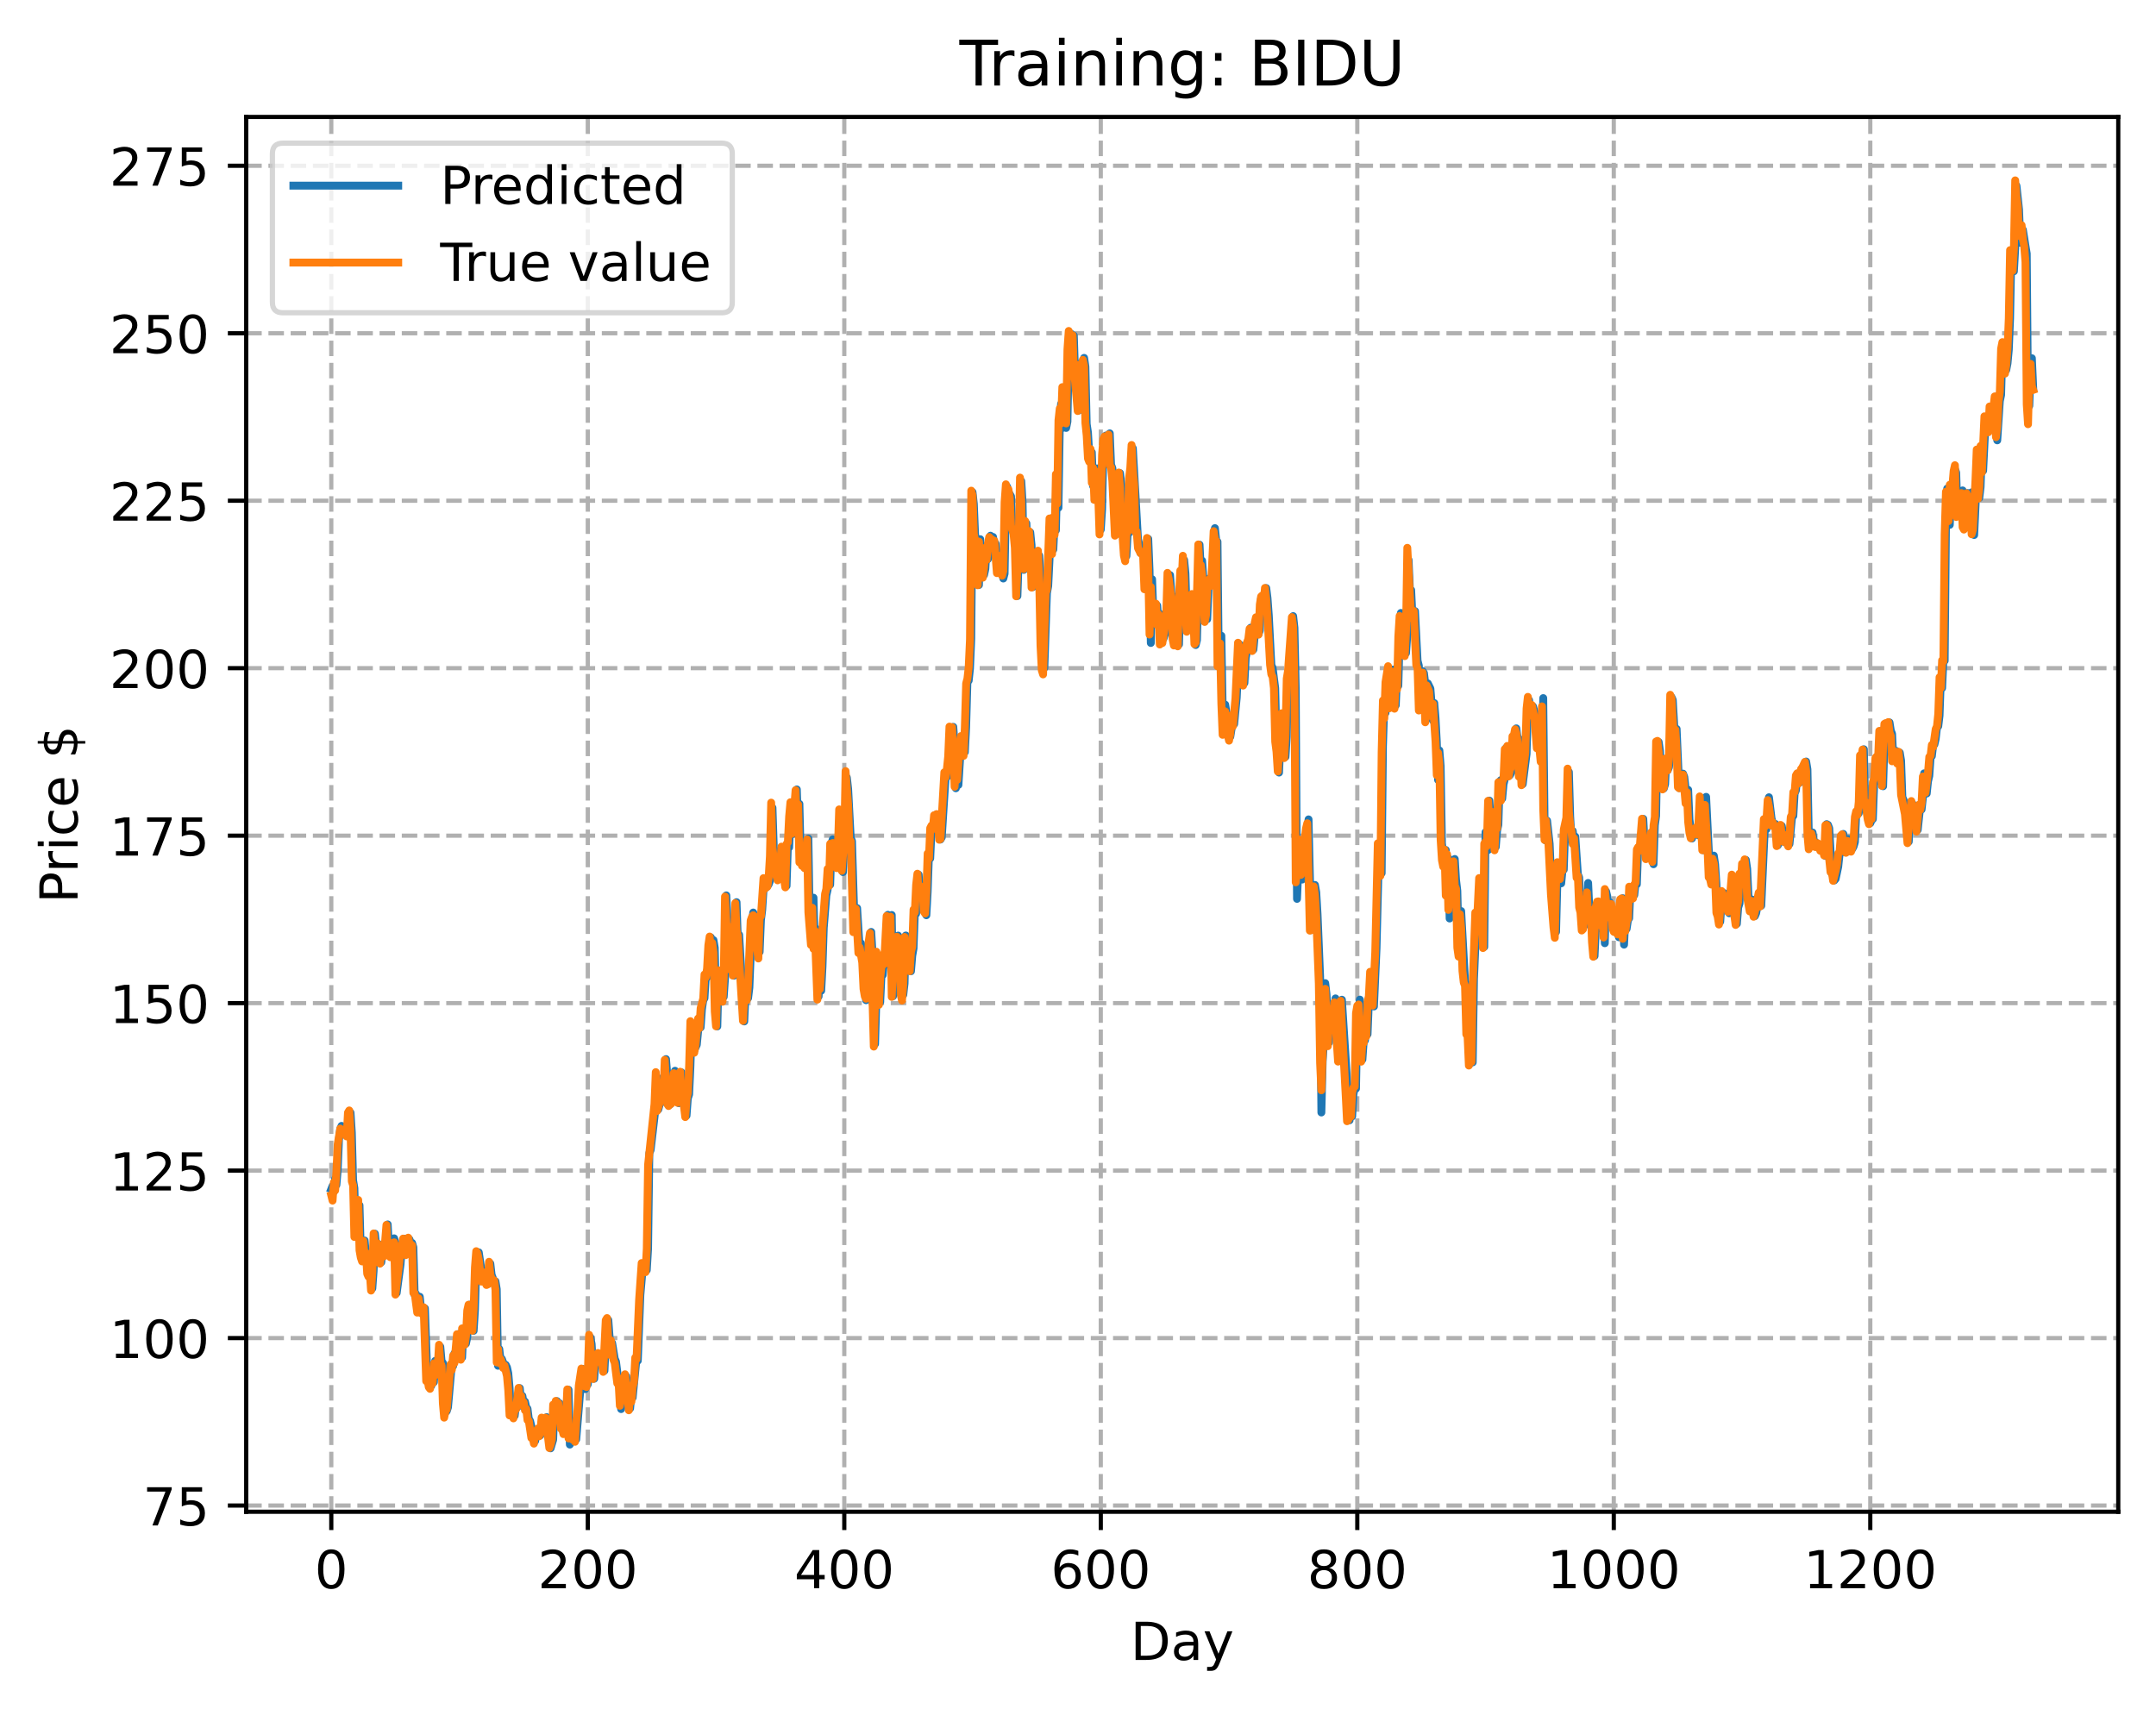 <?xml version="1.0" encoding="utf-8" standalone="no"?>
<!DOCTYPE svg PUBLIC "-//W3C//DTD SVG 1.1//EN"
  "http://www.w3.org/Graphics/SVG/1.1/DTD/svg11.dtd">
<!-- Created with matplotlib (https://matplotlib.org/) -->
<svg height="325.986pt" version="1.1" viewBox="0 0 411.286 325.986" width="411.286pt" xmlns="http://www.w3.org/2000/svg" xmlns:xlink="http://www.w3.org/1999/xlink">
 <defs>
  <style type="text/css">
*{stroke-linecap:butt;stroke-linejoin:round;}
  </style>
 </defs>
 <g id="figure_1">
  <g id="patch_1">
   <path d="M 0 325.986 
L 411.286 325.986 
L 411.286 0 
L 0 0 
z
" style="fill:#ffffff;"/>
  </g>
  <g id="axes_1">
   <g id="patch_2">
    <path d="M 46.966 288.43 
L 404.086 288.43 
L 404.086 22.318 
L 46.966 22.318 
z
" style="fill:#ffffff;"/>
   </g>
   <g id="matplotlib.axis_1">
    <g id="xtick_1">
     <g id="line2d_1">
      <path clip-path="url(#pd0ac422761)" d="M 63.198 288.43 
L 63.198 22.318 
" style="fill:none;stroke:#b0b0b0;stroke-dasharray:2.96,1.28;stroke-dashoffset:0;stroke-width:0.8;"/>
     </g>
     <g id="line2d_2">
      <defs>
       <path d="M 0 0 
L 0 3.5 
" id="md7aad25997" style="stroke:#000000;stroke-width:0.8;"/>
      </defs>
      <g>
       <use style="stroke:#000000;stroke-width:0.8;" x="63.198" xlink:href="#md7aad25997" y="288.43"/>
      </g>
     </g>
     <g id="text_1">
      <!-- 0 -->
      <defs>
       <path d="M 31.781 66.406 
Q 24.172 66.406 20.328 58.906 
Q 16.5 51.422 16.5 36.375 
Q 16.5 21.391 20.328 13.891 
Q 24.172 6.391 31.781 6.391 
Q 39.453 6.391 43.281 13.891 
Q 47.125 21.391 47.125 36.375 
Q 47.125 51.422 43.281 58.906 
Q 39.453 66.406 31.781 66.406 
z
M 31.781 74.219 
Q 44.047 74.219 50.516 64.516 
Q 56.984 54.828 56.984 36.375 
Q 56.984 17.969 50.516 8.266 
Q 44.047 -1.422 31.781 -1.422 
Q 19.531 -1.422 13.062 8.266 
Q 6.594 17.969 6.594 36.375 
Q 6.594 54.828 13.062 64.516 
Q 19.531 74.219 31.781 74.219 
z
" id="DejaVuSans-48"/>
      </defs>
      <g transform="translate(60.017 303.029)scale(0.1 -0.1)">
       <use xlink:href="#DejaVuSans-48"/>
      </g>
     </g>
    </g>
    <g id="xtick_2">
     <g id="line2d_3">
      <path clip-path="url(#pd0ac422761)" d="M 112.129 288.43 
L 112.129 22.318 
" style="fill:none;stroke:#b0b0b0;stroke-dasharray:2.96,1.28;stroke-dashoffset:0;stroke-width:0.8;"/>
     </g>
     <g id="line2d_4">
      <g>
       <use style="stroke:#000000;stroke-width:0.8;" x="112.129" xlink:href="#md7aad25997" y="288.43"/>
      </g>
     </g>
     <g id="text_2">
      <!-- 200 -->
      <defs>
       <path d="M 19.188 8.297 
L 53.609 8.297 
L 53.609 0 
L 7.328 0 
L 7.328 8.297 
Q 12.938 14.109 22.625 23.891 
Q 32.328 33.688 34.812 36.531 
Q 39.547 41.844 41.422 45.531 
Q 43.312 49.219 43.312 52.781 
Q 43.312 58.594 39.234 62.25 
Q 35.156 65.922 28.609 65.922 
Q 23.969 65.922 18.812 64.312 
Q 13.672 62.703 7.812 59.422 
L 7.812 69.391 
Q 13.766 71.781 18.938 73 
Q 24.125 74.219 28.422 74.219 
Q 39.75 74.219 46.484 68.547 
Q 53.219 62.891 53.219 53.422 
Q 53.219 48.922 51.531 44.891 
Q 49.859 40.875 45.406 35.406 
Q 44.188 33.984 37.641 27.219 
Q 31.109 20.453 19.188 8.297 
z
" id="DejaVuSans-50"/>
      </defs>
      <g transform="translate(102.585 303.029)scale(0.1 -0.1)">
       <use xlink:href="#DejaVuSans-50"/>
       <use x="63.623" xlink:href="#DejaVuSans-48"/>
       <use x="127.246" xlink:href="#DejaVuSans-48"/>
      </g>
     </g>
    </g>
    <g id="xtick_3">
     <g id="line2d_5">
      <path clip-path="url(#pd0ac422761)" d="M 161.06 288.43 
L 161.06 22.318 
" style="fill:none;stroke:#b0b0b0;stroke-dasharray:2.96,1.28;stroke-dashoffset:0;stroke-width:0.8;"/>
     </g>
     <g id="line2d_6">
      <g>
       <use style="stroke:#000000;stroke-width:0.8;" x="161.06" xlink:href="#md7aad25997" y="288.43"/>
      </g>
     </g>
     <g id="text_3">
      <!-- 400 -->
      <defs>
       <path d="M 37.797 64.312 
L 12.891 25.391 
L 37.797 25.391 
z
M 35.203 72.906 
L 47.609 72.906 
L 47.609 25.391 
L 58.016 25.391 
L 58.016 17.188 
L 47.609 17.188 
L 47.609 0 
L 37.797 0 
L 37.797 17.188 
L 4.891 17.188 
L 4.891 26.703 
z
" id="DejaVuSans-52"/>
      </defs>
      <g transform="translate(151.516 303.029)scale(0.1 -0.1)">
       <use xlink:href="#DejaVuSans-52"/>
       <use x="63.623" xlink:href="#DejaVuSans-48"/>
       <use x="127.246" xlink:href="#DejaVuSans-48"/>
      </g>
     </g>
    </g>
    <g id="xtick_4">
     <g id="line2d_7">
      <path clip-path="url(#pd0ac422761)" d="M 209.99 288.43 
L 209.99 22.318 
" style="fill:none;stroke:#b0b0b0;stroke-dasharray:2.96,1.28;stroke-dashoffset:0;stroke-width:0.8;"/>
     </g>
     <g id="line2d_8">
      <g>
       <use style="stroke:#000000;stroke-width:0.8;" x="209.99" xlink:href="#md7aad25997" y="288.43"/>
      </g>
     </g>
     <g id="text_4">
      <!-- 600 -->
      <defs>
       <path d="M 33.016 40.375 
Q 26.375 40.375 22.484 35.828 
Q 18.609 31.297 18.609 23.391 
Q 18.609 15.531 22.484 10.953 
Q 26.375 6.391 33.016 6.391 
Q 39.656 6.391 43.531 10.953 
Q 47.406 15.531 47.406 23.391 
Q 47.406 31.297 43.531 35.828 
Q 39.656 40.375 33.016 40.375 
z
M 52.594 71.297 
L 52.594 62.312 
Q 48.875 64.062 45.094 64.984 
Q 41.312 65.922 37.594 65.922 
Q 27.828 65.922 22.672 59.328 
Q 17.531 52.734 16.797 39.406 
Q 19.672 43.656 24.016 45.922 
Q 28.375 48.188 33.594 48.188 
Q 44.578 48.188 50.953 41.516 
Q 57.328 34.859 57.328 23.391 
Q 57.328 12.156 50.688 5.359 
Q 44.047 -1.422 33.016 -1.422 
Q 20.359 -1.422 13.672 8.266 
Q 6.984 17.969 6.984 36.375 
Q 6.984 53.656 15.188 63.938 
Q 23.391 74.219 37.203 74.219 
Q 40.922 74.219 44.703 73.484 
Q 48.484 72.75 52.594 71.297 
z
" id="DejaVuSans-54"/>
      </defs>
      <g transform="translate(200.446 303.029)scale(0.1 -0.1)">
       <use xlink:href="#DejaVuSans-54"/>
       <use x="63.623" xlink:href="#DejaVuSans-48"/>
       <use x="127.246" xlink:href="#DejaVuSans-48"/>
      </g>
     </g>
    </g>
    <g id="xtick_5">
     <g id="line2d_9">
      <path clip-path="url(#pd0ac422761)" d="M 258.921 288.43 
L 258.921 22.318 
" style="fill:none;stroke:#b0b0b0;stroke-dasharray:2.96,1.28;stroke-dashoffset:0;stroke-width:0.8;"/>
     </g>
     <g id="line2d_10">
      <g>
       <use style="stroke:#000000;stroke-width:0.8;" x="258.921" xlink:href="#md7aad25997" y="288.43"/>
      </g>
     </g>
     <g id="text_5">
      <!-- 800 -->
      <defs>
       <path d="M 31.781 34.625 
Q 24.75 34.625 20.719 30.859 
Q 16.703 27.094 16.703 20.516 
Q 16.703 13.922 20.719 10.156 
Q 24.75 6.391 31.781 6.391 
Q 38.812 6.391 42.859 10.172 
Q 46.922 13.969 46.922 20.516 
Q 46.922 27.094 42.891 30.859 
Q 38.875 34.625 31.781 34.625 
z
M 21.922 38.812 
Q 15.578 40.375 12.031 44.719 
Q 8.5 49.078 8.5 55.328 
Q 8.5 64.062 14.719 69.141 
Q 20.953 74.219 31.781 74.219 
Q 42.672 74.219 48.875 69.141 
Q 55.078 64.062 55.078 55.328 
Q 55.078 49.078 51.531 44.719 
Q 48 40.375 41.703 38.812 
Q 48.828 37.156 52.797 32.312 
Q 56.781 27.484 56.781 20.516 
Q 56.781 9.906 50.312 4.234 
Q 43.844 -1.422 31.781 -1.422 
Q 19.734 -1.422 13.25 4.234 
Q 6.781 9.906 6.781 20.516 
Q 6.781 27.484 10.781 32.312 
Q 14.797 37.156 21.922 38.812 
z
M 18.312 54.391 
Q 18.312 48.734 21.844 45.562 
Q 25.391 42.391 31.781 42.391 
Q 38.141 42.391 41.719 45.562 
Q 45.312 48.734 45.312 54.391 
Q 45.312 60.062 41.719 63.234 
Q 38.141 66.406 31.781 66.406 
Q 25.391 66.406 21.844 63.234 
Q 18.312 60.062 18.312 54.391 
z
" id="DejaVuSans-56"/>
      </defs>
      <g transform="translate(249.377 303.029)scale(0.1 -0.1)">
       <use xlink:href="#DejaVuSans-56"/>
       <use x="63.623" xlink:href="#DejaVuSans-48"/>
       <use x="127.246" xlink:href="#DejaVuSans-48"/>
      </g>
     </g>
    </g>
    <g id="xtick_6">
     <g id="line2d_11">
      <path clip-path="url(#pd0ac422761)" d="M 307.851 288.43 
L 307.851 22.318 
" style="fill:none;stroke:#b0b0b0;stroke-dasharray:2.96,1.28;stroke-dashoffset:0;stroke-width:0.8;"/>
     </g>
     <g id="line2d_12">
      <g>
       <use style="stroke:#000000;stroke-width:0.8;" x="307.851" xlink:href="#md7aad25997" y="288.43"/>
      </g>
     </g>
     <g id="text_6">
      <!-- 1000 -->
      <defs>
       <path d="M 12.406 8.297 
L 28.516 8.297 
L 28.516 63.922 
L 10.984 60.406 
L 10.984 69.391 
L 28.422 72.906 
L 38.281 72.906 
L 38.281 8.297 
L 54.391 8.297 
L 54.391 0 
L 12.406 0 
z
" id="DejaVuSans-49"/>
      </defs>
      <g transform="translate(295.126 303.029)scale(0.1 -0.1)">
       <use xlink:href="#DejaVuSans-49"/>
       <use x="63.623" xlink:href="#DejaVuSans-48"/>
       <use x="127.246" xlink:href="#DejaVuSans-48"/>
       <use x="190.869" xlink:href="#DejaVuSans-48"/>
      </g>
     </g>
    </g>
    <g id="xtick_7">
     <g id="line2d_13">
      <path clip-path="url(#pd0ac422761)" d="M 356.782 288.43 
L 356.782 22.318 
" style="fill:none;stroke:#b0b0b0;stroke-dasharray:2.96,1.28;stroke-dashoffset:0;stroke-width:0.8;"/>
     </g>
     <g id="line2d_14">
      <g>
       <use style="stroke:#000000;stroke-width:0.8;" x="356.782" xlink:href="#md7aad25997" y="288.43"/>
      </g>
     </g>
     <g id="text_7">
      <!-- 1200 -->
      <g transform="translate(344.057 303.029)scale(0.1 -0.1)">
       <use xlink:href="#DejaVuSans-49"/>
       <use x="63.623" xlink:href="#DejaVuSans-50"/>
       <use x="127.246" xlink:href="#DejaVuSans-48"/>
       <use x="190.869" xlink:href="#DejaVuSans-48"/>
      </g>
     </g>
    </g>
    <g id="text_8">
     <!-- Day -->
     <defs>
      <path d="M 19.672 64.797 
L 19.672 8.109 
L 31.594 8.109 
Q 46.688 8.109 53.688 14.938 
Q 60.688 21.781 60.688 36.531 
Q 60.688 51.172 53.688 57.984 
Q 46.688 64.797 31.594 64.797 
z
M 9.812 72.906 
L 30.078 72.906 
Q 51.266 72.906 61.172 64.094 
Q 71.094 55.281 71.094 36.531 
Q 71.094 17.672 61.125 8.828 
Q 51.172 0 30.078 0 
L 9.812 0 
z
" id="DejaVuSans-68"/>
      <path d="M 34.281 27.484 
Q 23.391 27.484 19.188 25 
Q 14.984 22.516 14.984 16.5 
Q 14.984 11.719 18.141 8.906 
Q 21.297 6.109 26.703 6.109 
Q 34.188 6.109 38.703 11.406 
Q 43.219 16.703 43.219 25.484 
L 43.219 27.484 
z
M 52.203 31.203 
L 52.203 0 
L 43.219 0 
L 43.219 8.297 
Q 40.141 3.328 35.547 0.953 
Q 30.953 -1.422 24.312 -1.422 
Q 15.922 -1.422 10.953 3.297 
Q 6 8.016 6 15.922 
Q 6 25.141 12.172 29.828 
Q 18.359 34.516 30.609 34.516 
L 43.219 34.516 
L 43.219 35.406 
Q 43.219 41.609 39.141 45 
Q 35.062 48.391 27.688 48.391 
Q 23 48.391 18.547 47.266 
Q 14.109 46.141 10.016 43.891 
L 10.016 52.203 
Q 14.938 54.109 19.578 55.047 
Q 24.219 56 28.609 56 
Q 40.484 56 46.344 49.844 
Q 52.203 43.703 52.203 31.203 
z
" id="DejaVuSans-97"/>
      <path d="M 32.172 -5.078 
Q 28.375 -14.844 24.75 -17.812 
Q 21.141 -20.797 15.094 -20.797 
L 7.906 -20.797 
L 7.906 -13.281 
L 13.188 -13.281 
Q 16.891 -13.281 18.938 -11.516 
Q 21 -9.766 23.484 -3.219 
L 25.094 0.875 
L 2.984 54.688 
L 12.5 54.688 
L 29.594 11.922 
L 46.688 54.688 
L 56.203 54.688 
z
" id="DejaVuSans-121"/>
     </defs>
     <g transform="translate(215.652 316.707)scale(0.1 -0.1)">
      <use xlink:href="#DejaVuSans-68"/>
      <use x="77.002" xlink:href="#DejaVuSans-97"/>
      <use x="138.281" xlink:href="#DejaVuSans-121"/>
     </g>
    </g>
   </g>
   <g id="matplotlib.axis_2">
    <g id="ytick_1">
     <g id="line2d_15">
      <path clip-path="url(#pd0ac422761)" d="M 46.966 287.25 
L 404.086 287.25 
" style="fill:none;stroke:#b0b0b0;stroke-dasharray:2.96,1.28;stroke-dashoffset:0;stroke-width:0.8;"/>
     </g>
     <g id="line2d_16">
      <defs>
       <path d="M 0 0 
L -3.5 0 
" id="m918d333181" style="stroke:#000000;stroke-width:0.8;"/>
      </defs>
      <g>
       <use style="stroke:#000000;stroke-width:0.8;" x="46.966" xlink:href="#m918d333181" y="287.25"/>
      </g>
     </g>
     <g id="text_9">
      <!-- 75 -->
      <defs>
       <path d="M 8.203 72.906 
L 55.078 72.906 
L 55.078 68.703 
L 28.609 0 
L 18.312 0 
L 43.219 64.594 
L 8.203 64.594 
z
" id="DejaVuSans-55"/>
       <path d="M 10.797 72.906 
L 49.516 72.906 
L 49.516 64.594 
L 19.828 64.594 
L 19.828 46.734 
Q 21.969 47.469 24.109 47.828 
Q 26.266 48.188 28.422 48.188 
Q 40.625 48.188 47.75 41.5 
Q 54.891 34.812 54.891 23.391 
Q 54.891 11.625 47.562 5.094 
Q 40.234 -1.422 26.906 -1.422 
Q 22.312 -1.422 17.547 -0.641 
Q 12.797 0.141 7.719 1.703 
L 7.719 11.625 
Q 12.109 9.234 16.797 8.062 
Q 21.484 6.891 26.703 6.891 
Q 35.156 6.891 40.078 11.328 
Q 45.016 15.766 45.016 23.391 
Q 45.016 31 40.078 35.438 
Q 35.156 39.891 26.703 39.891 
Q 22.75 39.891 18.812 39.016 
Q 14.891 38.141 10.797 36.281 
z
" id="DejaVuSans-53"/>
      </defs>
      <g transform="translate(27.241 291.049)scale(0.1 -0.1)">
       <use xlink:href="#DejaVuSans-55"/>
       <use x="63.623" xlink:href="#DejaVuSans-53"/>
      </g>
     </g>
    </g>
    <g id="ytick_2">
     <g id="line2d_17">
      <path clip-path="url(#pd0ac422761)" d="M 46.966 255.297 
L 404.086 255.297 
" style="fill:none;stroke:#b0b0b0;stroke-dasharray:2.96,1.28;stroke-dashoffset:0;stroke-width:0.8;"/>
     </g>
     <g id="line2d_18">
      <g>
       <use style="stroke:#000000;stroke-width:0.8;" x="46.966" xlink:href="#m918d333181" y="255.297"/>
      </g>
     </g>
     <g id="text_10">
      <!-- 100 -->
      <g transform="translate(20.878 259.096)scale(0.1 -0.1)">
       <use xlink:href="#DejaVuSans-49"/>
       <use x="63.623" xlink:href="#DejaVuSans-48"/>
       <use x="127.246" xlink:href="#DejaVuSans-48"/>
      </g>
     </g>
    </g>
    <g id="ytick_3">
     <g id="line2d_19">
      <path clip-path="url(#pd0ac422761)" d="M 46.966 223.344 
L 404.086 223.344 
" style="fill:none;stroke:#b0b0b0;stroke-dasharray:2.96,1.28;stroke-dashoffset:0;stroke-width:0.8;"/>
     </g>
     <g id="line2d_20">
      <g>
       <use style="stroke:#000000;stroke-width:0.8;" x="46.966" xlink:href="#m918d333181" y="223.344"/>
      </g>
     </g>
     <g id="text_11">
      <!-- 125 -->
      <g transform="translate(20.878 227.143)scale(0.1 -0.1)">
       <use xlink:href="#DejaVuSans-49"/>
       <use x="63.623" xlink:href="#DejaVuSans-50"/>
       <use x="127.246" xlink:href="#DejaVuSans-53"/>
      </g>
     </g>
    </g>
    <g id="ytick_4">
     <g id="line2d_21">
      <path clip-path="url(#pd0ac422761)" d="M 46.966 191.391 
L 404.086 191.391 
" style="fill:none;stroke:#b0b0b0;stroke-dasharray:2.96,1.28;stroke-dashoffset:0;stroke-width:0.8;"/>
     </g>
     <g id="line2d_22">
      <g>
       <use style="stroke:#000000;stroke-width:0.8;" x="46.966" xlink:href="#m918d333181" y="191.391"/>
      </g>
     </g>
     <g id="text_12">
      <!-- 150 -->
      <g transform="translate(20.878 195.191)scale(0.1 -0.1)">
       <use xlink:href="#DejaVuSans-49"/>
       <use x="63.623" xlink:href="#DejaVuSans-53"/>
       <use x="127.246" xlink:href="#DejaVuSans-48"/>
      </g>
     </g>
    </g>
    <g id="ytick_5">
     <g id="line2d_23">
      <path clip-path="url(#pd0ac422761)" d="M 46.966 159.439 
L 404.086 159.439 
" style="fill:none;stroke:#b0b0b0;stroke-dasharray:2.96,1.28;stroke-dashoffset:0;stroke-width:0.8;"/>
     </g>
     <g id="line2d_24">
      <g>
       <use style="stroke:#000000;stroke-width:0.8;" x="46.966" xlink:href="#m918d333181" y="159.439"/>
      </g>
     </g>
     <g id="text_13">
      <!-- 175 -->
      <g transform="translate(20.878 163.238)scale(0.1 -0.1)">
       <use xlink:href="#DejaVuSans-49"/>
       <use x="63.623" xlink:href="#DejaVuSans-55"/>
       <use x="127.246" xlink:href="#DejaVuSans-53"/>
      </g>
     </g>
    </g>
    <g id="ytick_6">
     <g id="line2d_25">
      <path clip-path="url(#pd0ac422761)" d="M 46.966 127.486 
L 404.086 127.486 
" style="fill:none;stroke:#b0b0b0;stroke-dasharray:2.96,1.28;stroke-dashoffset:0;stroke-width:0.8;"/>
     </g>
     <g id="line2d_26">
      <g>
       <use style="stroke:#000000;stroke-width:0.8;" x="46.966" xlink:href="#m918d333181" y="127.486"/>
      </g>
     </g>
     <g id="text_14">
      <!-- 200 -->
      <g transform="translate(20.878 131.285)scale(0.1 -0.1)">
       <use xlink:href="#DejaVuSans-50"/>
       <use x="63.623" xlink:href="#DejaVuSans-48"/>
       <use x="127.246" xlink:href="#DejaVuSans-48"/>
      </g>
     </g>
    </g>
    <g id="ytick_7">
     <g id="line2d_27">
      <path clip-path="url(#pd0ac422761)" d="M 46.966 95.533 
L 404.086 95.533 
" style="fill:none;stroke:#b0b0b0;stroke-dasharray:2.96,1.28;stroke-dashoffset:0;stroke-width:0.8;"/>
     </g>
     <g id="line2d_28">
      <g>
       <use style="stroke:#000000;stroke-width:0.8;" x="46.966" xlink:href="#m918d333181" y="95.533"/>
      </g>
     </g>
     <g id="text_15">
      <!-- 225 -->
      <g transform="translate(20.878 99.333)scale(0.1 -0.1)">
       <use xlink:href="#DejaVuSans-50"/>
       <use x="63.623" xlink:href="#DejaVuSans-50"/>
       <use x="127.246" xlink:href="#DejaVuSans-53"/>
      </g>
     </g>
    </g>
    <g id="ytick_8">
     <g id="line2d_29">
      <path clip-path="url(#pd0ac422761)" d="M 46.966 63.581 
L 404.086 63.581 
" style="fill:none;stroke:#b0b0b0;stroke-dasharray:2.96,1.28;stroke-dashoffset:0;stroke-width:0.8;"/>
     </g>
     <g id="line2d_30">
      <g>
       <use style="stroke:#000000;stroke-width:0.8;" x="46.966" xlink:href="#m918d333181" y="63.581"/>
      </g>
     </g>
     <g id="text_16">
      <!-- 250 -->
      <g transform="translate(20.878 67.38)scale(0.1 -0.1)">
       <use xlink:href="#DejaVuSans-50"/>
       <use x="63.623" xlink:href="#DejaVuSans-53"/>
       <use x="127.246" xlink:href="#DejaVuSans-48"/>
      </g>
     </g>
    </g>
    <g id="ytick_9">
     <g id="line2d_31">
      <path clip-path="url(#pd0ac422761)" d="M 46.966 31.628 
L 404.086 31.628 
" style="fill:none;stroke:#b0b0b0;stroke-dasharray:2.96,1.28;stroke-dashoffset:0;stroke-width:0.8;"/>
     </g>
     <g id="line2d_32">
      <g>
       <use style="stroke:#000000;stroke-width:0.8;" x="46.966" xlink:href="#m918d333181" y="31.628"/>
      </g>
     </g>
     <g id="text_17">
      <!-- 275 -->
      <g transform="translate(20.878 35.427)scale(0.1 -0.1)">
       <use xlink:href="#DejaVuSans-50"/>
       <use x="63.623" xlink:href="#DejaVuSans-55"/>
       <use x="127.246" xlink:href="#DejaVuSans-53"/>
      </g>
     </g>
    </g>
    <g id="text_18">
     <!-- Price $ -->
     <defs>
      <path d="M 19.672 64.797 
L 19.672 37.406 
L 32.078 37.406 
Q 38.969 37.406 42.719 40.969 
Q 46.484 44.531 46.484 51.125 
Q 46.484 57.672 42.719 61.234 
Q 38.969 64.797 32.078 64.797 
z
M 9.812 72.906 
L 32.078 72.906 
Q 44.344 72.906 50.609 67.359 
Q 56.891 61.812 56.891 51.125 
Q 56.891 40.328 50.609 34.812 
Q 44.344 29.297 32.078 29.297 
L 19.672 29.297 
L 19.672 0 
L 9.812 0 
z
" id="DejaVuSans-80"/>
      <path d="M 41.109 46.297 
Q 39.594 47.172 37.812 47.578 
Q 36.031 48 33.891 48 
Q 26.266 48 22.188 43.047 
Q 18.109 38.094 18.109 28.812 
L 18.109 0 
L 9.078 0 
L 9.078 54.688 
L 18.109 54.688 
L 18.109 46.188 
Q 20.953 51.172 25.484 53.578 
Q 30.031 56 36.531 56 
Q 37.453 56 38.578 55.875 
Q 39.703 55.766 41.062 55.516 
z
" id="DejaVuSans-114"/>
      <path d="M 9.422 54.688 
L 18.406 54.688 
L 18.406 0 
L 9.422 0 
z
M 9.422 75.984 
L 18.406 75.984 
L 18.406 64.594 
L 9.422 64.594 
z
" id="DejaVuSans-105"/>
      <path d="M 48.781 52.594 
L 48.781 44.188 
Q 44.969 46.297 41.141 47.344 
Q 37.312 48.391 33.406 48.391 
Q 24.656 48.391 19.812 42.844 
Q 14.984 37.312 14.984 27.297 
Q 14.984 17.281 19.812 11.734 
Q 24.656 6.203 33.406 6.203 
Q 37.312 6.203 41.141 7.25 
Q 44.969 8.297 48.781 10.406 
L 48.781 2.094 
Q 45.016 0.344 40.984 -0.531 
Q 36.969 -1.422 32.422 -1.422 
Q 20.062 -1.422 12.781 6.344 
Q 5.516 14.109 5.516 27.297 
Q 5.516 40.672 12.859 48.328 
Q 20.219 56 33.016 56 
Q 37.156 56 41.109 55.141 
Q 45.062 54.297 48.781 52.594 
z
" id="DejaVuSans-99"/>
      <path d="M 56.203 29.594 
L 56.203 25.203 
L 14.891 25.203 
Q 15.484 15.922 20.484 11.062 
Q 25.484 6.203 34.422 6.203 
Q 39.594 6.203 44.453 7.469 
Q 49.312 8.734 54.109 11.281 
L 54.109 2.781 
Q 49.266 0.734 44.188 -0.344 
Q 39.109 -1.422 33.891 -1.422 
Q 20.797 -1.422 13.156 6.188 
Q 5.516 13.812 5.516 26.812 
Q 5.516 40.234 12.766 48.109 
Q 20.016 56 32.328 56 
Q 43.359 56 49.781 48.891 
Q 56.203 41.797 56.203 29.594 
z
M 47.219 32.234 
Q 47.125 39.594 43.094 43.984 
Q 39.062 48.391 32.422 48.391 
Q 24.906 48.391 20.391 44.141 
Q 15.875 39.891 15.188 32.172 
z
" id="DejaVuSans-101"/>
      <path id="DejaVuSans-32"/>
      <path d="M 33.797 -14.703 
L 28.906 -14.703 
L 28.859 0 
Q 23.734 0.094 18.609 1.188 
Q 13.484 2.297 8.297 4.5 
L 8.297 13.281 
Q 13.281 10.156 18.375 8.562 
Q 23.484 6.984 28.906 6.938 
L 28.906 29.203 
Q 18.109 30.953 13.203 35.156 
Q 8.297 39.359 8.297 46.688 
Q 8.297 54.641 13.625 59.219 
Q 18.953 63.812 28.906 64.5 
L 28.906 75.984 
L 33.797 75.984 
L 33.797 64.656 
Q 38.328 64.453 42.578 63.688 
Q 46.828 62.938 50.875 61.625 
L 50.875 53.078 
Q 46.828 55.125 42.547 56.25 
Q 38.281 57.375 33.797 57.562 
L 33.797 36.719 
Q 44.875 35.016 50.094 30.609 
Q 55.328 26.219 55.328 18.609 
Q 55.328 10.359 49.781 5.594 
Q 44.234 0.828 33.797 0.094 
z
M 28.906 37.594 
L 28.906 57.625 
Q 23.25 56.984 20.266 54.391 
Q 17.281 51.812 17.281 47.516 
Q 17.281 43.312 20.031 40.969 
Q 22.797 38.625 28.906 37.594 
z
M 33.797 28.219 
L 33.797 7.078 
Q 39.984 7.906 43.141 10.594 
Q 46.297 13.281 46.297 17.672 
Q 46.297 21.969 43.281 24.5 
Q 40.281 27.047 33.797 28.219 
z
" id="DejaVuSans-36"/>
     </defs>
     <g transform="translate(14.798 172.342)rotate(-90)scale(0.1 -0.1)">
      <use xlink:href="#DejaVuSans-80"/>
      <use x="58.553" xlink:href="#DejaVuSans-114"/>
      <use x="99.666" xlink:href="#DejaVuSans-105"/>
      <use x="127.449" xlink:href="#DejaVuSans-99"/>
      <use x="182.43" xlink:href="#DejaVuSans-101"/>
      <use x="243.953" xlink:href="#DejaVuSans-32"/>
      <use x="275.74" xlink:href="#DejaVuSans-36"/>
     </g>
    </g>
   </g>
   <g id="line2d_33">
    <path clip-path="url(#pd0ac422761)" d="M 63.198 226.88 
L 63.443 226.267 
L 63.688 227.367 
L 63.932 224.931 
L 64.177 226.077 
L 64.422 223.189 
L 64.666 217.402 
L 64.911 215.388 
L 65.156 214.811 
L 66.379 216.405 
L 66.623 212.379 
L 66.868 212.299 
L 67.113 216.111 
L 67.357 225.204 
L 67.602 226.683 
L 67.847 235.471 
L 68.336 233.75 
L 68.581 229.964 
L 68.825 238.848 
L 69.07 240.142 
L 69.315 240.509 
L 69.559 236.679 
L 69.804 239.251 
L 70.049 239.209 
L 70.293 242.151 
L 70.538 243.389 
L 70.783 242.553 
L 71.027 245.817 
L 71.272 242.456 
L 71.517 235.38 
L 72.006 239.864 
L 72.251 237.384 
L 72.495 240.645 
L 72.74 240.825 
L 72.984 238.427 
L 73.229 238.228 
L 73.474 239.017 
L 73.963 233.612 
L 74.208 238.669 
L 74.452 239.196 
L 74.697 239.029 
L 74.942 238.054 
L 75.186 236.266 
L 75.431 237.079 
L 75.676 246.688 
L 76.41 241.204 
L 76.654 237.93 
L 76.899 237.906 
L 77.144 236.341 
L 77.633 239.098 
L 77.878 237.279 
L 78.122 236.481 
L 78.367 237.424 
L 78.611 237.143 
L 78.856 237.969 
L 79.101 247.062 
L 79.345 246.849 
L 79.835 249.826 
L 80.079 247.415 
L 80.324 249.773 
L 80.569 250.472 
L 80.813 250.525 
L 81.058 249.621 
L 81.547 263.165 
L 81.792 262.49 
L 82.037 264.16 
L 82.281 264.396 
L 82.526 262.416 
L 82.771 263.709 
L 83.015 259.645 
L 83.505 261.704 
L 83.749 260.655 
L 83.994 256.951 
L 84.239 259.759 
L 84.483 260.022 
L 84.728 267.401 
L 84.972 269.478 
L 85.217 269.243 
L 85.462 268.496 
L 86.196 260.153 
L 86.44 260.628 
L 86.685 258.228 
L 86.93 259.268 
L 87.419 254.544 
L 87.664 255.287 
L 88.153 258.994 
L 88.398 253.715 
L 88.642 255.468 
L 88.887 256.354 
L 89.132 255.156 
L 89.376 249.655 
L 89.621 248.922 
L 89.866 250.011 
L 90.11 253.34 
L 90.355 253.909 
L 90.599 249.973 
L 90.844 241.832 
L 91.089 238.925 
L 91.333 238.943 
L 92.067 243.81 
L 92.312 242.416 
L 92.557 244.225 
L 92.801 244.25 
L 93.291 244.844 
L 93.535 241.075 
L 93.78 243.234 
L 94.269 244.52 
L 94.514 244.465 
L 94.759 245.966 
L 95.003 260.584 
L 95.248 257.383 
L 95.493 259.539 
L 95.737 259.276 
L 96.227 260.628 
L 96.471 260.402 
L 96.716 260.894 
L 96.96 262.009 
L 97.205 264.769 
L 97.45 269.198 
L 97.694 268.839 
L 97.939 268.825 
L 98.184 270.123 
L 98.428 268.15 
L 98.673 268.528 
L 99.162 264.85 
L 99.407 267.728 
L 99.652 266.319 
L 99.896 267.715 
L 100.141 267.409 
L 100.386 268.499 
L 100.63 268.773 
L 100.875 270.726 
L 101.12 271.092 
L 101.364 272.152 
L 101.609 273.805 
L 101.854 273.936 
L 102.098 274.91 
L 102.343 272.83 
L 102.587 272.945 
L 102.832 272.659 
L 103.077 273.871 
L 103.321 273.298 
L 103.566 270.884 
L 104.055 271.789 
L 104.3 270.387 
L 105.034 276.334 
L 105.523 274.685 
L 105.768 268.024 
L 106.013 269.358 
L 106.257 267.324 
L 106.502 269.492 
L 106.747 267.737 
L 106.991 269.572 
L 107.236 272.459 
L 107.481 272.542 
L 107.725 273.345 
L 107.97 270.929 
L 108.215 270.071 
L 108.459 265.157 
L 108.704 275.619 
L 108.948 273.286 
L 109.193 273.195 
L 109.438 274.551 
L 109.682 274.466 
L 109.927 274.616 
L 110.906 262.695 
L 111.15 261.171 
L 111.395 263.699 
L 111.64 265.037 
L 111.884 263.483 
L 112.129 264.133 
L 112.374 262.13 
L 112.618 255.152 
L 112.863 256.447 
L 113.108 260.993 
L 113.352 263.058 
L 113.597 259.807 
L 113.842 258.39 
L 114.086 259.781 
L 114.331 258.397 
L 114.82 259.9 
L 115.065 260.058 
L 115.309 261.523 
L 115.799 251.675 
L 116.043 251.862 
L 116.533 258.383 
L 116.777 256.246 
L 117.267 259.225 
L 117.511 259.8 
L 118.001 263.702 
L 118.245 263.598 
L 118.49 268.846 
L 118.735 266.93 
L 118.979 263.505 
L 119.224 262.654 
L 119.469 262.579 
L 120.203 268.712 
L 120.447 266.027 
L 120.692 266.663 
L 121.426 259.137 
L 121.67 259.622 
L 122.16 247.062 
L 122.649 241.39 
L 122.894 241.444 
L 123.383 242.324 
L 123.628 238.246 
L 123.872 219.965 
L 124.117 219.427 
L 125.096 211.029 
L 125.34 205.509 
L 125.585 211.685 
L 125.83 210.764 
L 126.074 210.397 
L 126.319 209.673 
L 126.563 206.243 
L 126.808 208.088 
L 127.053 202.069 
L 127.297 205.129 
L 127.542 210.016 
L 127.787 210.763 
L 128.031 210.068 
L 128.276 210.237 
L 128.521 209.583 
L 128.765 204.293 
L 129.01 206.057 
L 129.255 205.288 
L 129.499 210.476 
L 129.744 206.227 
L 129.989 204.588 
L 130.233 209.707 
L 130.478 208.35 
L 130.967 212.844 
L 131.212 209.557 
L 131.457 208.817 
L 131.701 203.584 
L 131.946 195.682 
L 132.435 200.398 
L 132.924 199.34 
L 133.414 194.236 
L 133.658 196.025 
L 133.903 192.526 
L 134.148 190.895 
L 134.392 190.437 
L 134.637 186.295 
L 134.882 186.509 
L 135.126 185.618 
L 135.371 180.688 
L 135.616 178.862 
L 135.86 182.038 
L 136.105 179.373 
L 136.35 180.826 
L 136.594 192.189 
L 136.839 195.83 
L 137.084 186.133 
L 137.328 185.784 
L 137.573 188.411 
L 138.062 190.188 
L 138.307 186.618 
L 138.551 170.835 
L 139.041 180.759 
L 139.285 185.189 
L 139.53 176.964 
L 139.775 178.709 
L 140.019 186.161 
L 140.509 172.128 
L 140.753 179.304 
L 140.998 178.357 
L 141.977 194.884 
L 142.221 189.57 
L 142.466 189.479 
L 142.711 190.423 
L 142.955 188.431 
L 143.445 175.935 
L 143.689 174.105 
L 143.934 174.898 
L 144.178 179.09 
L 144.423 179.877 
L 144.668 180.265 
L 144.912 181.62 
L 145.157 175.552 
L 145.402 173.616 
L 145.646 169.848 
L 145.891 168.488 
L 146.136 169.351 
L 146.625 168.764 
L 146.87 168.088 
L 147.114 163.92 
L 147.359 154.112 
L 147.604 161.591 
L 147.848 163.422 
L 148.093 163.649 
L 148.338 165.909 
L 148.582 166.983 
L 148.827 164.432 
L 149.072 165.349 
L 149.316 162.033 
L 149.561 162.797 
L 149.806 167.538 
L 150.05 169.016 
L 150.295 161.46 
L 150.539 161.69 
L 150.784 156.07 
L 151.029 154.292 
L 151.273 159.118 
L 151.518 157.717 
L 151.763 155.197 
L 152.007 150.618 
L 152.252 157.782 
L 152.497 153.379 
L 152.741 163.381 
L 152.986 161.491 
L 153.231 164.632 
L 153.475 161.549 
L 153.72 165.525 
L 154.209 159.984 
L 154.454 174.635 
L 154.699 176.675 
L 154.943 179.659 
L 155.188 171.275 
L 155.433 180.935 
L 155.677 177.193 
L 156.166 190.111 
L 156.411 183.419 
L 156.656 189.026 
L 156.9 184.447 
L 157.145 176.988 
L 157.634 170.834 
L 157.879 169.741 
L 158.124 166.662 
L 158.368 168.794 
L 158.613 160.96 
L 158.858 160.143 
L 159.102 161.552 
L 159.347 162.166 
L 159.592 161.714 
L 159.836 165.152 
L 160.081 161.545 
L 160.326 155.159 
L 160.57 165.626 
L 160.815 166.393 
L 161.06 161.63 
L 161.304 160.819 
L 161.549 148.346 
L 161.794 150.515 
L 162.283 159.86 
L 162.527 160.442 
L 163.017 176.496 
L 163.506 173.262 
L 163.995 181.002 
L 164.24 179.967 
L 164.485 181.983 
L 164.729 182.939 
L 165.219 190.836 
L 165.708 186.721 
L 165.953 179.124 
L 166.197 177.806 
L 166.442 181.819 
L 166.931 199.173 
L 167.421 182.463 
L 167.665 189.488 
L 167.91 191.156 
L 168.154 185.947 
L 168.399 186.029 
L 168.644 182.935 
L 168.888 184.108 
L 169.378 174.541 
L 169.622 179.205 
L 169.867 179.699 
L 170.112 174.577 
L 170.356 190.072 
L 170.601 184.566 
L 170.846 186.761 
L 171.09 179.99 
L 171.335 178.508 
L 171.58 179.576 
L 171.824 180.001 
L 172.069 189.261 
L 172.314 189.801 
L 172.558 187.643 
L 172.803 178.486 
L 173.048 183.628 
L 173.292 182.825 
L 173.537 184.666 
L 173.782 185.31 
L 174.026 182.339 
L 174.271 180.935 
L 174.515 174.022 
L 174.76 174.327 
L 175.249 166.883 
L 175.494 170.413 
L 175.739 169.057 
L 175.983 170.971 
L 176.228 169.795 
L 176.473 173.72 
L 176.717 174.624 
L 176.962 170.178 
L 177.207 163.043 
L 177.451 163.79 
L 177.696 158.3 
L 177.941 157.996 
L 178.185 157.89 
L 178.43 155.504 
L 178.675 157.442 
L 178.919 155.508 
L 179.409 160.18 
L 179.653 159.773 
L 180.387 148.143 
L 180.632 148.264 
L 181.121 144.364 
L 181.366 139.403 
L 181.61 139.899 
L 181.855 138.683 
L 182.1 142.221 
L 182.344 150.395 
L 182.589 146.892 
L 182.834 149.758 
L 183.323 141.93 
L 183.568 141.328 
L 183.812 140.329 
L 184.057 143.497 
L 184.302 138.794 
L 184.546 130.142 
L 184.791 129.86 
L 185.036 127.553 
L 185.28 121.858 
L 185.525 93.907 
L 185.77 96.148 
L 186.014 102.09 
L 186.259 102.896 
L 186.748 111.615 
L 186.993 102.875 
L 187.237 107.062 
L 187.482 108.095 
L 187.727 109.672 
L 187.971 108.517 
L 188.216 104.166 
L 188.461 106.672 
L 188.705 103.446 
L 188.95 102.211 
L 189.195 103.259 
L 189.439 102.446 
L 189.684 104.058 
L 189.929 103.742 
L 190.173 105.484 
L 190.418 109.118 
L 190.663 105.537 
L 191.152 107.504 
L 191.397 110.377 
L 191.641 109.443 
L 191.886 96.227 
L 192.13 92.873 
L 192.375 96.345 
L 192.62 94.269 
L 192.864 94.7 
L 193.109 100.406 
L 193.354 101.367 
L 193.598 101.757 
L 193.843 104.244 
L 194.088 113.714 
L 194.822 91.799 
L 195.066 95.822 
L 195.311 108.728 
L 195.556 107.951 
L 195.8 99.851 
L 196.045 105.285 
L 196.534 101.56 
L 196.779 104.007 
L 197.024 112.011 
L 197.513 105.749 
L 197.758 105.247 
L 198.002 106.624 
L 198.247 106.002 
L 198.491 109.855 
L 198.736 122.238 
L 198.981 126.454 
L 199.225 127.435 
L 199.715 113.181 
L 199.959 111.823 
L 200.204 106.813 
L 200.449 98.926 
L 200.693 103.008 
L 200.938 104.835 
L 201.183 99.496 
L 201.427 101.185 
L 201.672 90.934 
L 201.917 96.871 
L 202.161 81.528 
L 202.406 77.07 
L 202.651 81.667 
L 202.895 74.952 
L 203.385 81.645 
L 203.629 80.431 
L 203.874 67.774 
L 204.118 64.483 
L 204.363 63.706 
L 204.608 70.92 
L 204.852 64.03 
L 205.097 72.071 
L 205.342 72.466 
L 205.831 78.297 
L 206.076 69.346 
L 206.32 71.499 
L 206.565 71.084 
L 206.81 68.284 
L 207.054 69.95 
L 207.299 80.896 
L 207.544 82.528 
L 207.788 86.66 
L 208.033 87.212 
L 208.278 86.3 
L 208.522 92.726 
L 208.767 91.039 
L 209.012 94.414 
L 209.256 89.368 
L 209.501 90.45 
L 209.746 93.777 
L 209.99 101.048 
L 210.235 97.218 
L 210.479 86.021 
L 210.969 83.091 
L 211.213 84.511 
L 211.458 87.638 
L 211.703 82.683 
L 211.947 88.685 
L 212.192 89.284 
L 212.437 91.182 
L 212.926 101.68 
L 213.171 101.84 
L 213.66 90.269 
L 213.905 92.398 
L 214.149 100.542 
L 214.394 101.649 
L 214.639 105.761 
L 214.883 106.079 
L 215.128 101.44 
L 215.373 101.693 
L 215.617 91.553 
L 215.862 90.505 
L 216.106 85.536 
L 217.085 102.868 
L 217.33 103.846 
L 217.574 105.505 
L 217.819 105.12 
L 218.064 105.286 
L 218.308 105.712 
L 218.553 112.375 
L 218.798 108.614 
L 219.042 102.812 
L 219.287 108.799 
L 219.532 122.676 
L 219.776 110.517 
L 220.021 116.983 
L 220.266 118.09 
L 220.51 118.02 
L 220.755 115.545 
L 221 118.856 
L 221.244 117.103 
L 221.489 121.76 
L 221.734 119.483 
L 221.978 121.784 
L 222.223 120.968 
L 222.712 117.774 
L 222.957 109.698 
L 223.201 109.722 
L 223.446 113.198 
L 223.691 113.952 
L 223.935 121.625 
L 224.18 122.841 
L 224.669 120.986 
L 224.914 122.947 
L 225.159 114.207 
L 225.403 109.455 
L 225.648 111.062 
L 225.893 106.848 
L 226.137 109.391 
L 226.382 117.744 
L 226.627 120.081 
L 226.871 118.091 
L 227.116 114.262 
L 227.361 116.107 
L 227.605 113.526 
L 227.85 116.11 
L 228.094 123.071 
L 228.339 122.126 
L 228.828 103.921 
L 229.073 108.616 
L 229.318 106.976 
L 229.807 113.749 
L 230.052 118.094 
L 230.296 118.129 
L 230.541 112.028 
L 230.786 110.326 
L 231.03 110.426 
L 231.275 111.087 
L 231.764 100.764 
L 232.009 103.121 
L 232.254 103.355 
L 232.498 126.228 
L 232.743 124.272 
L 232.988 121.294 
L 233.232 134.777 
L 233.477 139.161 
L 233.722 134.436 
L 234.7 140.556 
L 234.945 139.026 
L 235.189 136.644 
L 235.434 138.134 
L 235.923 133.096 
L 236.413 122.904 
L 236.657 127.346 
L 236.902 125.871 
L 237.147 127.439 
L 237.391 130.304 
L 237.636 125.55 
L 238.125 122.811 
L 238.37 122.785 
L 238.615 119.747 
L 238.859 123.313 
L 239.104 123.928 
L 239.593 118.849 
L 239.838 117.838 
L 240.082 120.951 
L 240.327 120.327 
L 240.572 114.227 
L 240.816 114.649 
L 241.061 113.726 
L 241.306 114.51 
L 241.55 112.197 
L 241.795 114.117 
L 242.04 117.46 
L 242.529 126.906 
L 242.774 127.44 
L 243.263 131.286 
L 243.508 141.752 
L 243.997 147.4 
L 244.242 141.583 
L 244.486 143.151 
L 244.731 136.885 
L 244.976 138.99 
L 245.22 144.403 
L 245.465 140.573 
L 245.709 129.089 
L 245.954 128.495 
L 246.688 117.552 
L 246.933 119.789 
L 247.177 131.316 
L 247.422 171.501 
L 247.911 160.38 
L 248.401 167.816 
L 249.624 156.336 
L 250.113 177.463 
L 250.358 176.111 
L 250.847 168.843 
L 251.092 170.256 
L 251.337 174.381 
L 251.826 186.312 
L 252.07 212.256 
L 252.315 202.562 
L 252.56 198.596 
L 252.804 187.578 
L 253.049 189.681 
L 253.538 198.907 
L 253.783 194.389 
L 254.028 192.974 
L 254.272 196.717 
L 254.762 190.489 
L 255.251 198.8 
L 255.496 202.348 
L 255.74 202.111 
L 255.985 190.741 
L 257.453 213.742 
L 257.697 211.455 
L 257.942 213.004 
L 258.187 208.828 
L 258.431 207.374 
L 258.676 207.706 
L 258.921 194.639 
L 259.41 190.72 
L 259.899 202.144 
L 260.144 198.634 
L 260.389 198.502 
L 260.633 195.859 
L 260.878 197.334 
L 261.123 191.132 
L 261.367 190.547 
L 261.612 186.226 
L 261.857 187.562 
L 262.101 192.026 
L 262.591 180.947 
L 263.08 161.353 
L 263.569 166.586 
L 263.814 142.4 
L 264.058 134.914 
L 264.303 136.021 
L 264.548 129.976 
L 264.792 129.552 
L 265.037 128.066 
L 265.282 134.983 
L 265.526 132.229 
L 265.771 127.74 
L 266.016 129.628 
L 266.26 134.567 
L 266.505 129.269 
L 266.75 130.839 
L 266.994 121.727 
L 267.239 116.949 
L 267.484 118.574 
L 267.728 117.987 
L 268.218 124.6 
L 268.462 121.158 
L 268.707 106.844 
L 268.952 112.47 
L 269.196 112.576 
L 269.441 117.661 
L 269.93 116.593 
L 270.419 126.07 
L 270.664 127.016 
L 270.909 134.725 
L 271.153 134.398 
L 271.398 128.055 
L 271.643 128.426 
L 271.887 130.418 
L 272.132 137.181 
L 272.377 130.388 
L 272.866 131.376 
L 273.355 137.457 
L 273.6 134.136 
L 273.845 137.026 
L 274.089 141.558 
L 274.334 148.813 
L 274.579 143.17 
L 274.823 146.171 
L 275.068 160.905 
L 275.557 164.956 
L 275.802 162.171 
L 276.046 170.626 
L 276.291 163.734 
L 276.536 175.246 
L 276.78 169.94 
L 277.025 172.32 
L 277.27 166.655 
L 277.514 163.894 
L 277.759 167.88 
L 278.004 169.964 
L 278.248 179.419 
L 278.493 181.817 
L 278.738 173.824 
L 279.472 187.127 
L 279.716 187.906 
L 279.961 197.32 
L 280.206 197.81 
L 280.45 202.915 
L 280.695 197.87 
L 280.94 202.69 
L 281.184 186.782 
L 281.673 175.142 
L 281.918 176.683 
L 282.163 173.326 
L 282.407 167.667 
L 282.652 176.617 
L 282.897 176.492 
L 283.141 180.66 
L 283.386 158.778 
L 283.875 162.179 
L 284.12 152.749 
L 284.365 156.778 
L 284.609 156.661 
L 284.854 155.242 
L 285.099 156.464 
L 285.343 161.59 
L 285.588 158.49 
L 285.833 157.379 
L 286.077 149.133 
L 286.322 148.838 
L 286.567 152.353 
L 286.811 149.679 
L 287.056 148.644 
L 287.301 142.701 
L 287.545 143.802 
L 287.79 142.688 
L 288.034 147.895 
L 288.524 146.969 
L 288.768 140.735 
L 289.013 140.499 
L 289.258 138.966 
L 289.502 140.891 
L 289.747 140.937 
L 289.992 147.68 
L 290.236 144.462 
L 290.481 149.608 
L 291.215 143.83 
L 291.46 134.881 
L 291.704 133.6 
L 291.949 136.46 
L 292.194 136.365 
L 292.438 134.772 
L 292.928 136.432 
L 293.417 142.504 
L 293.661 142.538 
L 293.906 143.302 
L 294.151 144.741 
L 294.395 133.19 
L 294.64 156.306 
L 294.885 160.375 
L 295.129 156.578 
L 295.619 161.028 
L 295.863 166.767 
L 296.842 177.8 
L 297.087 168.213 
L 297.331 164.708 
L 297.821 168.539 
L 298.065 166.018 
L 298.31 165.921 
L 298.555 158.705 
L 298.799 157.398 
L 299.044 156.784 
L 299.289 147.304 
L 299.533 155.721 
L 299.778 160.303 
L 300.022 158.54 
L 300.267 160.814 
L 300.512 159.619 
L 301.001 166.813 
L 301.246 167.397 
L 301.49 172.635 
L 302.224 176.619 
L 302.469 171.341 
L 302.714 174.585 
L 302.958 168.459 
L 303.203 173.81 
L 303.448 174.873 
L 303.692 173.019 
L 304.182 182.396 
L 304.671 172.348 
L 304.916 172.844 
L 305.16 172.384 
L 305.405 176.013 
L 305.649 177.272 
L 305.894 173.739 
L 306.139 179.961 
L 306.383 170.084 
L 306.628 171.096 
L 306.873 173.199 
L 307.117 172.167 
L 307.362 175.079 
L 307.607 173.452 
L 307.851 177.239 
L 308.096 177.847 
L 308.341 176.592 
L 308.585 177.203 
L 308.83 178.827 
L 309.075 173.891 
L 309.319 172.171 
L 309.564 171.372 
L 309.809 180.229 
L 310.053 175.181 
L 310.298 177.227 
L 310.543 175.602 
L 310.787 175.191 
L 311.032 169.405 
L 311.277 169.882 
L 311.521 171.027 
L 311.766 170.751 
L 312.01 168.426 
L 312.255 168.724 
L 312.5 161.799 
L 312.989 162.159 
L 313.478 156.227 
L 313.723 160.864 
L 313.968 160.829 
L 314.212 163.104 
L 314.457 161.906 
L 314.702 161.456 
L 314.946 162.102 
L 315.191 158.696 
L 315.436 164.891 
L 315.68 157.439 
L 315.925 155.673 
L 316.17 141.81 
L 316.414 141.564 
L 316.659 143.244 
L 316.904 149.479 
L 317.148 148.373 
L 317.393 150.429 
L 317.637 149.626 
L 317.882 144.797 
L 318.127 146.978 
L 318.371 146.404 
L 318.616 144.035 
L 318.861 133.012 
L 319.105 133.541 
L 319.595 142.145 
L 319.839 139.077 
L 320.329 150.341 
L 320.573 150.073 
L 321.063 147.606 
L 321.307 148.253 
L 321.797 152.771 
L 322.041 150.693 
L 322.286 156.372 
L 322.775 159.978 
L 323.02 158.057 
L 323.265 159.009 
L 323.509 158.061 
L 323.754 158.252 
L 323.998 159.368 
L 324.243 157.585 
L 324.488 152.231 
L 324.977 162.224 
L 325.222 159.188 
L 325.466 152.036 
L 326.2 166.816 
L 326.445 166.676 
L 326.69 168.471 
L 326.934 163.243 
L 327.179 164.908 
L 327.424 168.543 
L 327.668 174.187 
L 328.158 175.847 
L 328.402 172.106 
L 328.647 170.572 
L 328.892 170.393 
L 329.136 172.7 
L 329.381 171.369 
L 329.625 172.445 
L 329.87 174.24 
L 330.115 172.908 
L 330.604 167.202 
L 330.849 169.272 
L 331.093 174.477 
L 331.338 176.248 
L 331.583 173.155 
L 331.827 172.39 
L 332.072 167.524 
L 332.317 168.924 
L 332.561 164.87 
L 332.806 168.205 
L 333.051 164.073 
L 333.295 165.759 
L 333.54 170.931 
L 333.785 171.601 
L 334.029 173.838 
L 334.274 171.642 
L 334.763 174.795 
L 335.008 174.226 
L 335.497 171.728 
L 335.742 170.561 
L 335.986 172.804 
L 336.72 156.686 
L 336.965 158.228 
L 337.21 155.902 
L 337.454 152.11 
L 337.944 156.151 
L 338.188 157.053 
L 338.433 157.218 
L 338.678 157.203 
L 338.922 158.369 
L 339.167 161.252 
L 339.412 158.814 
L 339.656 158.37 
L 339.901 157.58 
L 340.39 160.657 
L 340.635 160.406 
L 340.88 159.833 
L 341.124 160.976 
L 341.369 161.021 
L 341.858 155.834 
L 342.103 155.667 
L 342.347 151.396 
L 342.592 150.815 
L 342.837 148.313 
L 343.081 147.559 
L 343.326 149.326 
L 343.815 146.582 
L 344.06 146.969 
L 344.305 146.34 
L 344.549 145.294 
L 344.794 146.789 
L 345.039 158.664 
L 345.283 161.54 
L 345.528 159.389 
L 345.773 158.834 
L 346.017 160.634 
L 346.262 160.592 
L 346.507 161.292 
L 346.751 161.652 
L 346.996 161.088 
L 347.24 161.339 
L 347.485 162.103 
L 347.73 161.517 
L 347.974 162.101 
L 348.219 163.299 
L 348.464 157.239 
L 348.708 157.374 
L 348.953 158.011 
L 349.442 166.708 
L 349.687 166.803 
L 349.932 167.977 
L 350.176 167.68 
L 350.666 165.36 
L 350.91 163.045 
L 351.155 162.803 
L 351.4 159.585 
L 351.644 159.11 
L 351.889 161.62 
L 352.134 160.655 
L 352.378 162.499 
L 352.623 160.083 
L 352.868 161.406 
L 353.112 160.924 
L 353.357 161.949 
L 353.601 161.493 
L 353.846 160.659 
L 354.091 155.408 
L 354.335 154.727 
L 354.58 155.166 
L 354.825 152.333 
L 355.069 144.062 
L 355.314 144.96 
L 355.559 142.955 
L 355.803 153.932 
L 356.048 153.51 
L 356.293 154.101 
L 356.782 157.064 
L 357.027 156.487 
L 357.271 156.277 
L 357.516 149.654 
L 357.761 149.107 
L 358.005 145.235 
L 358.25 144.789 
L 358.495 145.178 
L 358.739 139.482 
L 359.228 150.018 
L 359.473 142.069 
L 359.718 138.084 
L 359.962 138.09 
L 360.207 139.39 
L 360.452 137.834 
L 360.696 139.396 
L 360.941 140.012 
L 361.186 145.127 
L 361.43 143.785 
L 361.675 143.249 
L 361.92 143.903 
L 362.164 145.563 
L 362.409 143.602 
L 362.654 145.122 
L 362.898 152.08 
L 363.143 152.649 
L 363.632 155.164 
L 364.122 160.589 
L 364.366 156.641 
L 364.611 156.33 
L 364.856 153.361 
L 365.1 154.053 
L 365.345 155.208 
L 365.589 154.569 
L 365.834 158.333 
L 366.323 153.706 
L 366.568 154.454 
L 366.813 152.224 
L 367.057 147.55 
L 367.302 151.233 
L 367.547 151.402 
L 367.791 149.082 
L 368.036 148.031 
L 368.281 144.529 
L 368.525 144.267 
L 368.77 142.212 
L 369.015 142.041 
L 369.259 140.98 
L 369.504 138.816 
L 369.749 138.561 
L 369.993 136.537 
L 370.238 129.571 
L 370.483 131.279 
L 370.727 125.968 
L 370.972 126.074 
L 371.216 100.369 
L 371.461 93.205 
L 371.706 95.762 
L 371.95 100.136 
L 372.195 93.018 
L 372.44 93.797 
L 372.684 93.472 
L 372.929 89.494 
L 373.174 90.182 
L 373.418 98.408 
L 373.663 98.027 
L 373.908 97.185 
L 374.397 93.57 
L 374.642 99.94 
L 374.886 100.596 
L 375.376 94.071 
L 375.62 95.447 
L 375.865 95.082 
L 376.11 93.938 
L 376.354 101.484 
L 376.599 102.075 
L 377.333 86.436 
L 377.577 95.007 
L 377.822 92.935 
L 378.067 85.775 
L 378.311 89.809 
L 378.801 79.786 
L 379.045 80.804 
L 379.29 79.698 
L 379.535 81.596 
L 379.779 77.603 
L 380.024 79.104 
L 380.269 78.98 
L 380.513 78.237 
L 380.758 75.688 
L 381.003 84.016 
L 381.492 76.509 
L 381.737 75.355 
L 381.981 66.797 
L 382.226 65.48 
L 382.471 67.083 
L 382.715 70.601 
L 382.96 69.334 
L 383.204 66.74 
L 383.449 60.733 
L 383.694 48.234 
L 383.938 50.59 
L 384.183 51.762 
L 384.428 47.395 
L 384.672 35.449 
L 385.162 39.99 
L 385.406 46.326 
L 385.651 43.713 
L 385.896 43.846 
L 386.385 46.904 
L 386.63 48.402 
L 386.874 77.066 
L 387.119 77.424 
L 387.364 70.088 
L 387.608 68.345 
L 387.853 73.825 
L 387.853 73.825 
" style="fill:none;stroke:#1f77b4;stroke-linecap:square;stroke-width:1.5;"/>
   </g>
   <g id="line2d_34">
    <path clip-path="url(#pd0ac422761)" d="M 63.198 228.086 
L 63.443 229.07 
L 63.688 225.594 
L 63.932 227.14 
L 64.177 223.549 
L 64.422 218.308 
L 64.911 215.33 
L 65.156 215.752 
L 65.4 215.599 
L 66.134 216.826 
L 66.379 212.276 
L 66.623 211.867 
L 66.868 215.791 
L 67.113 225.389 
L 67.357 226.156 
L 67.602 236.01 
L 67.847 235.205 
L 68.091 233.697 
L 68.336 228.942 
L 68.581 238.554 
L 68.825 239.947 
L 69.07 240.675 
L 69.315 236.752 
L 69.559 240.036 
L 69.804 239.014 
L 70.049 243.04 
L 70.293 243.589 
L 70.538 242.759 
L 70.783 246.235 
L 71.027 242.733 
L 71.272 235.333 
L 71.761 239.972 
L 72.006 237.224 
L 72.251 240.893 
L 72.495 241.097 
L 72.74 238.451 
L 72.984 239.295 
L 73.229 239.717 
L 73.718 233.71 
L 73.963 238.975 
L 74.452 239.87 
L 74.942 237.148 
L 75.186 237.033 
L 75.431 247.002 
L 76.165 240.957 
L 76.41 237.633 
L 76.654 238.157 
L 76.899 236.317 
L 77.144 238.451 
L 77.388 239.474 
L 77.878 236.138 
L 78.122 237.416 
L 78.367 237.391 
L 78.611 237.608 
L 78.856 246.695 
L 79.101 246.734 
L 79.59 250.44 
L 79.835 247.705 
L 80.324 250.568 
L 80.569 250.53 
L 80.813 249.418 
L 81.303 263.515 
L 81.547 263.183 
L 81.792 264.653 
L 82.037 264.985 
L 82.281 262.902 
L 82.526 263.937 
L 82.771 260.128 
L 83.26 262.301 
L 83.505 260.652 
L 83.749 256.575 
L 83.994 260.013 
L 84.239 260.537 
L 84.483 267.771 
L 84.728 270.481 
L 84.972 269.331 
L 85.217 268.896 
L 85.951 260.294 
L 86.196 261.368 
L 86.44 258.62 
L 86.685 260.077 
L 87.174 254.556 
L 87.419 255.501 
L 87.664 256.958 
L 87.908 259.425 
L 88.153 253.444 
L 88.398 256.025 
L 88.642 256.575 
L 88.887 254.926 
L 89.132 250.031 
L 89.376 248.932 
L 89.621 249.354 
L 89.866 252.37 
L 90.11 253.904 
L 90.355 249.75 
L 90.599 241.8 
L 90.844 238.72 
L 91.089 239.142 
L 91.333 240.394 
L 91.823 244.522 
L 92.067 242.72 
L 92.557 244.689 
L 92.801 245.174 
L 93.046 245.059 
L 93.291 240.739 
L 93.535 243.219 
L 94.025 244.689 
L 94.269 244.292 
L 94.514 246.095 
L 94.759 259.936 
L 95.003 257.38 
L 95.248 260.064 
L 95.493 259.31 
L 95.737 259.936 
L 95.982 261.01 
L 96.227 260.524 
L 96.716 262.557 
L 96.96 265.292 
L 97.205 270.059 
L 97.694 269.126 
L 97.939 270.621 
L 98.184 268.423 
L 98.428 268.909 
L 98.918 264.806 
L 99.162 267.746 
L 99.407 266.327 
L 99.652 268.167 
L 99.896 267.541 
L 100.141 269.075 
L 100.386 268.806 
L 100.63 270.954 
L 100.875 271.082 
L 101.364 274.366 
L 101.609 274.251 
L 101.854 275.44 
L 102.098 273.063 
L 102.343 273.293 
L 102.587 272.564 
L 102.832 274.047 
L 103.077 273.101 
L 103.321 270.468 
L 103.566 271.018 
L 103.811 271.848 
L 104.055 270.481 
L 104.3 273.242 
L 104.545 274.264 
L 104.789 276.271 
L 105.034 275.657 
L 105.279 274.635 
L 105.523 267.989 
L 105.768 269.663 
L 106.013 267.286 
L 106.257 269.906 
L 106.502 267.707 
L 106.991 272.59 
L 107.236 272.641 
L 107.481 273.625 
L 107.725 270.826 
L 107.97 270.519 
L 108.215 265.087 
L 108.459 274.443 
L 108.948 273.382 
L 109.193 274.647 
L 109.438 274.469 
L 109.682 275.095 
L 109.927 271.082 
L 110.172 268.973 
L 110.416 264.359 
L 110.906 261.112 
L 111.15 264.065 
L 111.395 264.448 
L 111.64 263.541 
L 111.884 264.64 
L 112.129 262.045 
L 112.374 254.671 
L 112.618 256.537 
L 112.863 261.508 
L 113.108 263.106 
L 113.352 259.834 
L 113.597 258.773 
L 113.842 259.706 
L 114.086 258.147 
L 114.331 259.591 
L 114.82 260.333 
L 115.065 261.751 
L 115.554 251.884 
L 115.799 251.475 
L 116.043 256.025 
L 116.288 258.479 
L 116.533 255.731 
L 117.022 259.438 
L 117.267 260.026 
L 117.756 263.95 
L 118.001 263.72 
L 118.245 268.219 
L 118.49 266.685 
L 118.735 263.323 
L 119.224 262.199 
L 119.958 269.075 
L 120.203 266.135 
L 120.447 267.439 
L 120.692 264.64 
L 120.936 263.694 
L 121.181 259.029 
L 121.426 259.323 
L 121.915 248.024 
L 122.404 240.982 
L 122.649 241.135 
L 122.894 242.503 
L 123.138 242.72 
L 123.383 238.209 
L 123.628 222.258 
L 124.851 210.653 
L 125.096 204.556 
L 125.34 211.982 
L 126.074 209.617 
L 126.319 206.486 
L 126.563 208.352 
L 126.808 202.217 
L 127.297 210.665 
L 127.542 211.023 
L 127.787 210.55 
L 128.031 210.614 
L 128.276 209.298 
L 128.521 204.76 
L 128.765 205.911 
L 129.01 205.425 
L 129.255 210.41 
L 129.499 205.476 
L 129.744 204.479 
L 129.989 209.886 
L 130.233 209.068 
L 130.723 213.132 
L 130.967 209.707 
L 131.212 208.544 
L 131.457 203.406 
L 131.701 194.83 
L 132.191 200.798 
L 132.435 200.862 
L 132.68 199.303 
L 133.169 194.331 
L 133.414 196.184 
L 133.658 192.337 
L 134.148 190.522 
L 134.392 185.921 
L 134.637 186.484 
L 134.882 184.771 
L 135.126 180.349 
L 135.371 178.687 
L 135.616 182.342 
L 135.86 179.888 
L 136.105 181.755 
L 136.35 192.989 
L 136.594 195.814 
L 136.839 187.353 
L 137.084 185.129 
L 137.573 189.474 
L 137.818 191.136 
L 138.062 186.496 
L 138.307 171.057 
L 138.796 180.438 
L 139.041 184.911 
L 139.285 176.898 
L 139.53 179.428 
L 139.775 186.126 
L 140.264 172.309 
L 140.509 177.588 
L 140.753 178.534 
L 141.243 186.969 
L 141.732 194.778 
L 141.977 189.998 
L 142.221 189.346 
L 142.466 190.842 
L 142.711 187.583 
L 143.2 175.632 
L 143.445 174.942 
L 143.689 174.623 
L 143.934 180.195 
L 144.423 181.052 
L 144.668 182.879 
L 144.912 174.738 
L 145.157 174.789 
L 145.646 167.542 
L 145.891 169.6 
L 146.136 168.053 
L 146.38 169.203 
L 146.625 167.478 
L 146.87 163.401 
L 147.114 153.138 
L 147.359 161.688 
L 147.604 163.912 
L 147.848 164.244 
L 148.093 167.095 
L 148.338 167.964 
L 148.582 163.925 
L 148.827 165.331 
L 149.072 161.535 
L 149.316 162.89 
L 149.561 167.644 
L 149.806 169.306 
L 150.05 161.011 
L 150.295 160.73 
L 150.539 155.758 
L 150.784 153.061 
L 151.029 159.081 
L 151.273 157.355 
L 151.763 150.76 
L 152.007 158.774 
L 152.252 153.483 
L 152.497 164.551 
L 152.741 162.161 
L 152.986 165.19 
L 153.231 161.995 
L 153.475 165.65 
L 153.965 160.167 
L 154.209 174.035 
L 154.699 180.297 
L 154.943 173.191 
L 155.188 181.039 
L 155.433 177.575 
L 155.922 190.727 
L 156.166 183.953 
L 156.411 188.707 
L 156.656 184.937 
L 156.9 177.153 
L 157.39 170.571 
L 157.634 169.6 
L 157.879 165.778 
L 158.124 169.05 
L 158.368 160.985 
L 158.613 161.241 
L 158.858 160.845 
L 159.102 162.43 
L 159.347 162.596 
L 159.592 165.638 
L 159.836 162.123 
L 160.081 154.429 
L 160.326 164.641 
L 160.57 166.149 
L 161.06 159.988 
L 161.304 147.118 
L 161.794 153.611 
L 162.038 161.356 
L 162.283 160.487 
L 162.772 177.856 
L 163.017 176.489 
L 163.261 173.383 
L 163.751 181.831 
L 163.995 180.77 
L 164.485 183.659 
L 164.729 188.682 
L 164.974 190.113 
L 165.219 190.548 
L 165.463 188.49 
L 165.708 179.658 
L 165.953 178.01 
L 166.197 181.87 
L 166.687 199.686 
L 167.176 181.576 
L 167.421 190.152 
L 167.665 191.724 
L 167.91 186.599 
L 168.399 182.151 
L 168.644 183.978 
L 169.133 174.763 
L 169.378 179.454 
L 169.622 178.943 
L 169.867 174.891 
L 170.112 190.203 
L 170.356 184.809 
L 170.601 186.471 
L 170.846 180.285 
L 171.09 178.725 
L 171.335 178.955 
L 171.58 181.384 
L 171.824 189.768 
L 172.069 190.906 
L 172.314 187.749 
L 172.558 178.764 
L 172.803 183.582 
L 173.048 183.697 
L 173.537 185.295 
L 173.782 181.614 
L 174.026 180.63 
L 174.271 173.536 
L 174.515 174.099 
L 174.76 168.858 
L 175.005 166.698 
L 175.249 170.724 
L 175.494 169.025 
L 175.739 171.185 
L 175.983 169.344 
L 176.228 173.92 
L 176.473 174.29 
L 176.717 170.405 
L 176.962 162.838 
L 177.207 163.797 
L 177.451 157.982 
L 177.696 157.509 
L 177.941 158.186 
L 178.185 155.54 
L 178.43 157.036 
L 178.675 155.323 
L 178.919 157.292 
L 179.164 160.218 
L 179.409 160.078 
L 180.142 147.348 
L 180.387 148.306 
L 180.632 146.709 
L 180.876 144.344 
L 181.121 138.631 
L 181.366 140.318 
L 181.61 138.733 
L 181.855 142.823 
L 182.1 150.109 
L 182.344 146.734 
L 182.589 148.805 
L 183.078 142.159 
L 183.323 140.433 
L 183.568 141.008 
L 183.812 144.216 
L 184.057 138.772 
L 184.302 130.4 
L 184.546 129.493 
L 184.791 127.333 
L 185.036 122.028 
L 185.28 93.616 
L 185.525 94.511 
L 185.77 101.924 
L 186.014 103.036 
L 186.503 111.663 
L 186.748 103.33 
L 186.993 107.586 
L 187.237 108.135 
L 187.482 110.219 
L 187.727 108.199 
L 187.971 104.506 
L 188.216 106.832 
L 188.461 103.726 
L 188.705 102.461 
L 188.95 103.394 
L 189.195 102.895 
L 189.439 104.212 
L 189.684 103.176 
L 190.173 109.35 
L 190.418 106.014 
L 190.907 107.726 
L 191.152 109.835 
L 191.397 108.928 
L 191.641 95.789 
L 191.886 92.402 
L 192.13 96.556 
L 192.375 93.361 
L 192.62 94.945 
L 192.864 100.352 
L 193.354 101.898 
L 193.598 104.531 
L 193.843 113.772 
L 194.332 103.1 
L 194.577 91.124 
L 194.822 95.623 
L 195.066 108.493 
L 195.311 108.583 
L 195.556 99.406 
L 195.8 105.055 
L 196.29 101.323 
L 196.534 104.186 
L 196.779 112.11 
L 197.268 106.461 
L 197.513 105.503 
L 197.758 107.509 
L 198.002 105.068 
L 198.247 110.871 
L 198.491 123.204 
L 198.736 127.895 
L 198.981 128.675 
L 199.47 113.146 
L 199.715 112.494 
L 200.204 98.92 
L 200.693 105.72 
L 200.938 98.665 
L 201.183 102.026 
L 201.427 90.472 
L 201.672 96.108 
L 201.917 80.183 
L 202.161 77.934 
L 202.406 80.784 
L 202.651 73.857 
L 202.895 79.301 
L 203.14 80.324 
L 203.385 80.784 
L 203.629 66.674 
L 203.874 63.146 
L 204.118 63.811 
L 204.363 71.134 
L 204.608 63.964 
L 204.852 71.058 
L 205.097 72.847 
L 205.586 78.419 
L 205.831 69.588 
L 206.076 71.364 
L 206.32 70.815 
L 206.565 68.655 
L 206.81 69.831 
L 207.054 80.694 
L 207.299 83.085 
L 207.544 87.494 
L 207.788 88.107 
L 208.033 85.666 
L 208.278 92.121 
L 208.522 89.271 
L 208.767 95.38 
L 209.012 90.127 
L 209.256 90.012 
L 209.501 94.498 
L 209.746 101.975 
L 209.99 97.003 
L 210.235 86.74 
L 210.479 83.736 
L 210.724 83.263 
L 210.969 85.104 
L 211.213 87.89 
L 211.458 82.906 
L 211.703 88.874 
L 211.947 89.13 
L 212.192 91.737 
L 212.681 102.205 
L 212.926 101.694 
L 213.415 90.152 
L 213.66 93.105 
L 213.905 100.786 
L 214.149 102.435 
L 214.394 105.988 
L 214.639 107.075 
L 214.883 101.681 
L 215.128 101.464 
L 215.373 91.341 
L 215.617 89.296 
L 215.862 84.899 
L 216.106 89.833 
L 216.351 92.3 
L 216.596 101.528 
L 216.84 101.425 
L 217.085 104.582 
L 217.574 105.554 
L 217.819 105.451 
L 218.064 106.014 
L 218.308 112.43 
L 218.798 102.64 
L 219.042 108.736 
L 219.287 121.07 
L 219.532 111.983 
L 219.776 116.226 
L 220.021 118.348 
L 220.266 118.232 
L 220.51 115.178 
L 220.755 119.268 
L 221 117.184 
L 221.244 122.974 
L 221.489 119.971 
L 221.734 122.693 
L 222.467 117.657 
L 222.712 109.299 
L 222.957 110.474 
L 223.446 114.206 
L 223.691 121.888 
L 223.935 123.153 
L 224.425 120.712 
L 224.669 123.319 
L 224.914 113.491 
L 225.159 108.864 
L 225.403 111.267 
L 225.648 106.039 
L 225.893 110.104 
L 226.137 117.593 
L 226.382 120.533 
L 226.627 118.117 
L 226.871 114.015 
L 227.116 116.75 
L 227.361 113.337 
L 227.605 116.609 
L 227.85 122.885 
L 228.094 122.54 
L 228.584 103.879 
L 228.828 108.583 
L 229.073 107.803 
L 229.318 109.708 
L 229.807 118.667 
L 230.052 117.427 
L 230.296 112.328 
L 230.786 110.398 
L 231.03 111.791 
L 231.52 101.336 
L 231.764 102.959 
L 232.009 103.202 
L 232.254 127.128 
L 232.743 122.757 
L 232.988 134.209 
L 233.232 140.203 
L 233.477 135.628 
L 233.722 135.743 
L 233.966 139.193 
L 234.455 141.315 
L 234.7 139.922 
L 234.945 136.458 
L 235.189 138.58 
L 235.679 133.225 
L 236.168 122.629 
L 236.413 127.243 
L 236.657 125.633 
L 236.902 127.141 
L 237.147 130.809 
L 237.391 125.492 
L 237.636 123.192 
L 238.125 121.965 
L 238.37 119.958 
L 238.615 123.46 
L 238.859 124.214 
L 239.349 118.833 
L 239.593 117.772 
L 239.838 120.162 
L 240.082 121.095 
L 240.327 115.331 
L 240.572 113.81 
L 240.816 113.593 
L 241.061 115.165 
L 241.306 112.174 
L 241.55 114.296 
L 241.795 117.836 
L 242.284 126.847 
L 242.529 128.662 
L 242.774 129.135 
L 243.018 131.282 
L 243.263 141.507 
L 243.508 143.411 
L 243.752 147.194 
L 243.997 143.373 
L 244.242 143.143 
L 244.486 136.088 
L 244.731 138.631 
L 244.976 144.638 
L 245.22 140.139 
L 245.465 129.48 
L 245.709 127.984 
L 246.443 117.734 
L 246.688 119.498 
L 246.933 130.451 
L 247.177 168.347 
L 247.422 165.816 
L 247.667 160.116 
L 247.911 162.43 
L 248.156 166.928 
L 248.401 165.42 
L 248.89 160.129 
L 249.135 158.058 
L 249.379 157.074 
L 249.869 177.562 
L 250.113 177.473 
L 250.603 169.114 
L 250.847 170.801 
L 251.092 174.917 
L 251.581 187.672 
L 251.826 202.792 
L 252.07 208.02 
L 252.315 201.105 
L 252.56 188.759 
L 252.804 188.669 
L 253.294 199.61 
L 253.538 193.756 
L 253.783 192.567 
L 254.028 196.504 
L 254.517 191.251 
L 255.251 202.549 
L 255.496 202.383 
L 255.74 190.944 
L 256.719 209.132 
L 256.964 213.925 
L 257.208 213.643 
L 257.453 211.407 
L 257.697 213.043 
L 257.942 208.416 
L 258.187 207.483 
L 258.431 207.329 
L 258.676 193.296 
L 258.921 191.877 
L 259.165 191.647 
L 259.655 202.562 
L 259.899 198.779 
L 260.144 198.971 
L 260.389 195.865 
L 260.633 197.756 
L 260.878 191.085 
L 261.123 190.113 
L 261.367 185.41 
L 261.612 187.289 
L 261.857 191.864 
L 262.346 181.678 
L 262.835 160.896 
L 263.08 162.583 
L 263.325 167.12 
L 263.569 143.501 
L 263.814 133.634 
L 264.058 137.072 
L 264.303 130.144 
L 264.792 127.103 
L 265.037 135.142 
L 265.526 128.138 
L 265.771 129.863 
L 266.016 135.219 
L 266.26 129.122 
L 266.505 131.538 
L 266.75 121.441 
L 266.994 117.517 
L 267.239 118.935 
L 267.484 117.951 
L 267.728 120.674 
L 267.973 125.185 
L 268.218 120.354 
L 268.462 104.518 
L 269.196 117.926 
L 269.441 116.878 
L 269.685 116.571 
L 270.175 126.898 
L 270.419 127.473 
L 270.664 135.564 
L 270.909 135.295 
L 271.153 128.598 
L 271.398 128.33 
L 271.643 131.397 
L 271.887 137.813 
L 272.132 130.758 
L 272.621 131.921 
L 272.866 135.244 
L 273.111 136.688 
L 273.355 134.286 
L 273.845 141.494 
L 274.089 147.897 
L 274.334 143.629 
L 274.579 145.878 
L 274.823 160.244 
L 275.068 164.117 
L 275.313 165.356 
L 275.557 162.11 
L 275.802 170.891 
L 276.046 162.979 
L 276.291 173.6 
L 276.536 170.903 
L 276.78 172.233 
L 277.025 166.392 
L 277.27 164.334 
L 277.514 168.973 
L 277.759 169.561 
L 278.004 180.821 
L 278.248 182.521 
L 278.493 174.431 
L 278.738 177.204 
L 278.982 185.231 
L 279.227 187.455 
L 279.472 188.081 
L 279.716 197.347 
L 279.961 197.718 
L 280.206 203.303 
L 280.45 199.341 
L 280.695 202.626 
L 280.94 187.902 
L 281.429 174.099 
L 281.673 177.716 
L 282.163 167.529 
L 282.407 177.307 
L 282.652 175.096 
L 282.897 180.885 
L 283.141 160.972 
L 283.386 160.602 
L 283.631 161.458 
L 283.875 152.793 
L 284.12 156.959 
L 284.365 156.499 
L 284.609 154.901 
L 284.854 156.627 
L 285.099 162.238 
L 285.343 157.522 
L 285.588 158.058 
L 285.833 149.239 
L 286.077 150.466 
L 286.322 152.767 
L 286.567 149.15 
L 286.811 148.651 
L 287.056 142.926 
L 287.301 143.948 
L 287.545 142.312 
L 287.79 148.14 
L 288.034 146.837 
L 288.279 146.44 
L 288.524 140.472 
L 288.768 140.408 
L 289.013 139.142 
L 289.258 139.845 
L 289.502 141.584 
L 289.747 148.191 
L 289.992 144.331 
L 290.236 149.815 
L 290.97 143.59 
L 291.215 135.18 
L 291.46 132.956 
L 291.704 136.152 
L 291.949 136.509 
L 292.194 134.49 
L 292.683 136.765 
L 293.172 142.772 
L 293.417 142.504 
L 293.661 142.887 
L 293.906 145.354 
L 294.151 134.771 
L 294.395 154.441 
L 294.64 160.257 
L 294.885 156.525 
L 295.374 160.794 
L 295.863 170.673 
L 296.353 176.974 
L 296.597 178.93 
L 296.842 168.437 
L 297.087 164.5 
L 297.576 167.734 
L 297.821 165.765 
L 298.065 166.123 
L 298.31 158.276 
L 298.799 156.026 
L 299.044 146.645 
L 299.289 154.914 
L 299.533 157.483 
L 299.778 158.621 
L 300.022 161.049 
L 300.267 159.924 
L 300.756 167.478 
L 301.001 167.12 
L 301.246 173.14 
L 301.49 174.073 
L 301.735 177.537 
L 301.98 177.294 
L 302.224 171.555 
L 302.469 175.185 
L 302.714 170.264 
L 302.958 175.032 
L 303.203 175.773 
L 303.448 173.6 
L 303.692 179.735 
L 303.937 182.547 
L 304.426 172.974 
L 304.671 172.028 
L 304.916 171.977 
L 305.16 176.22 
L 305.405 176.617 
L 305.649 174.239 
L 305.894 178.866 
L 306.139 169.625 
L 306.383 172.245 
L 306.628 173.293 
L 306.873 172.412 
L 307.117 175.108 
L 307.362 172.488 
L 307.607 177.089 
L 307.851 177.78 
L 308.096 176.821 
L 308.585 178.291 
L 308.83 173.46 
L 309.075 171.581 
L 309.319 171.415 
L 309.564 179.122 
L 309.809 174.482 
L 310.053 177.652 
L 310.298 175.747 
L 310.543 175.338 
L 310.787 169.178 
L 311.277 171.53 
L 311.521 171.415 
L 311.766 168.743 
L 312.01 168.411 
L 312.255 162.059 
L 312.5 161.612 
L 312.744 162.34 
L 313.234 156.205 
L 313.478 160.909 
L 313.723 161.369 
L 313.968 163.925 
L 314.212 162.187 
L 314.457 161.394 
L 314.702 161.164 
L 314.946 158.864 
L 315.191 164.462 
L 315.436 157.458 
L 315.68 155.886 
L 315.925 141.469 
L 316.17 141.353 
L 316.414 143.462 
L 316.659 150.364 
L 316.904 147.77 
L 317.148 150.62 
L 317.393 150.262 
L 317.637 144.74 
L 317.882 146.645 
L 318.127 146.99 
L 318.371 144.907 
L 318.616 132.56 
L 318.861 133.301 
L 319.35 141.724 
L 319.595 139.206 
L 319.839 143.156 
L 320.084 150.198 
L 320.329 150.402 
L 320.573 148.524 
L 320.818 147.833 
L 321.063 147.795 
L 321.552 153.304 
L 321.797 151.144 
L 322.041 156.831 
L 322.286 158.915 
L 322.531 159.937 
L 322.775 158.787 
L 323.02 159.247 
L 323.509 157.905 
L 323.754 159.221 
L 323.998 157.189 
L 324.243 151.949 
L 324.732 162.225 
L 324.977 159.311 
L 325.222 153.572 
L 325.711 161.369 
L 325.956 167.389 
L 326.2 167.657 
L 326.445 168.769 
L 326.69 163.835 
L 326.934 164.653 
L 327.179 167.542 
L 327.424 174.175 
L 327.668 174.84 
L 327.913 176.399 
L 328.402 169.996 
L 328.647 170.673 
L 328.892 173.012 
L 329.136 171.338 
L 329.625 173.971 
L 329.87 172.936 
L 330.359 166.877 
L 330.604 169.728 
L 330.849 174.674 
L 331.093 176.476 
L 331.338 173.089 
L 331.583 172.003 
L 331.827 166.686 
L 332.072 168.705 
L 332.317 164.781 
L 332.561 167.772 
L 332.806 163.963 
L 333.051 166.047 
L 333.295 171.223 
L 333.785 173.894 
L 334.029 171.862 
L 334.519 174.917 
L 334.763 173.984 
L 335.252 171.53 
L 335.497 170.303 
L 335.742 172.974 
L 336.476 156.282 
L 336.72 157.675 
L 336.965 156.678 
L 337.21 152.652 
L 337.454 153.917 
L 337.944 157.547 
L 338.188 156.934 
L 338.678 158.046 
L 338.922 161.433 
L 339.167 158.199 
L 339.412 158.097 
L 339.656 157.381 
L 339.901 159.503 
L 340.146 160.589 
L 340.635 159.349 
L 340.88 160.947 
L 341.124 161.484 
L 341.369 159.221 
L 341.613 155.847 
L 341.858 155.387 
L 342.103 151.131 
L 342.347 151.131 
L 342.592 147.949 
L 342.837 147.54 
L 343.081 149.508 
L 343.326 148.473 
L 343.571 146.734 
L 343.815 146.44 
L 344.305 145.367 
L 344.549 147.118 
L 344.794 159.221 
L 345.039 162.033 
L 345.528 159.017 
L 346.017 160.985 
L 346.262 161.612 
L 346.507 161.049 
L 346.751 160.883 
L 347.24 162.327 
L 347.485 161.675 
L 347.73 162.199 
L 347.974 163.222 
L 348.219 157.432 
L 348.464 157.368 
L 348.708 157.994 
L 348.953 164.04 
L 349.198 166.392 
L 349.442 166.328 
L 349.687 168.053 
L 350.176 166.098 
L 350.421 164.986 
L 350.666 162.813 
L 350.91 162.608 
L 351.155 159.439 
L 351.4 159.183 
L 351.644 162.097 
L 351.889 161.509 
L 352.134 162.711 
L 352.378 160.436 
L 352.623 161.982 
L 352.868 161.215 
L 353.112 162.493 
L 353.357 161.599 
L 353.601 160.116 
L 353.846 155.847 
L 354.091 154.786 
L 354.335 155.502 
L 354.58 153.01 
L 354.825 144.114 
L 355.069 144.523 
L 355.314 143.002 
L 355.559 152.754 
L 355.803 152.971 
L 356.293 156.371 
L 356.537 157.253 
L 356.782 155.566 
L 357.027 156.282 
L 357.271 149.239 
L 357.516 148.485 
L 357.761 144.613 
L 358.005 144.319 
L 358.25 145.201 
L 358.495 139.449 
L 358.984 149.942 
L 359.228 141.852 
L 359.473 138.107 
L 359.718 137.966 
L 359.962 139.462 
L 360.207 137.775 
L 360.452 139.769 
L 360.696 140.42 
L 360.941 145.252 
L 361.186 143.769 
L 361.43 143.335 
L 361.675 143.705 
L 361.92 145.699 
L 362.164 143.424 
L 362.409 145.699 
L 362.654 151.681 
L 363.388 155.349 
L 363.877 160.87 
L 364.122 156.972 
L 364.366 155.796 
L 364.611 152.831 
L 365.1 155.425 
L 365.345 155.016 
L 365.589 158.672 
L 366.079 153.521 
L 366.323 154.505 
L 366.568 153.087 
L 366.813 148.153 
L 367.057 150.76 
L 367.302 151.259 
L 367.791 147.412 
L 368.036 144.408 
L 368.281 144.204 
L 368.525 142.12 
L 368.77 142.529 
L 369.259 139.104 
L 369.504 138.58 
L 369.749 136.203 
L 369.993 129.211 
L 370.238 131.256 
L 370.483 125.991 
L 370.727 126.208 
L 370.972 101.924 
L 371.216 93.808 
L 371.461 94.766 
L 371.706 99.419 
L 371.95 92.479 
L 372.195 94.191 
L 372.44 92.773 
L 372.684 89.846 
L 372.929 88.759 
L 373.174 98.639 
L 373.418 97.463 
L 373.663 97.208 
L 373.908 95.112 
L 374.152 94.076 
L 374.397 100.582 
L 374.642 101.042 
L 374.886 98.754 
L 375.131 94.115 
L 375.376 95.546 
L 375.62 95.712 
L 375.865 94.83 
L 376.11 101.937 
L 376.354 101.042 
L 376.844 91.635 
L 377.088 85.769 
L 377.333 95.15 
L 377.577 93.015 
L 377.822 85.078 
L 378.067 90.127 
L 378.556 79.429 
L 378.801 80.95 
L 379.045 79.774 
L 379.29 82.484 
L 379.535 77.55 
L 379.779 79.11 
L 380.024 78.969 
L 380.269 77.742 
L 380.513 75.633 
L 380.758 83.404 
L 381.003 81.231 
L 381.247 76.592 
L 381.492 74.726 
L 381.737 66.533 
L 381.981 65.28 
L 382.226 67.415 
L 382.471 71.288 
L 382.715 69.626 
L 382.96 66.533 
L 383.204 60.743 
L 383.449 47.719 
L 383.694 50.39 
L 383.938 51.656 
L 384.183 47.374 
L 384.428 34.414 
L 384.672 37.609 
L 384.917 39.335 
L 385.162 45.022 
L 385.406 44.537 
L 385.651 42.965 
L 385.896 45.687 
L 386.14 46.914 
L 386.385 50.007 
L 386.63 77.167 
L 386.874 80.937 
L 387.119 71.326 
L 387.364 69.422 
L 387.608 73.69 
L 387.853 74.393 
L 387.853 74.393 
" style="fill:none;stroke:#ff7f0e;stroke-linecap:square;stroke-width:1.5;"/>
   </g>
   <g id="patch_3">
    <path d="M 46.966 288.43 
L 46.966 22.318 
" style="fill:none;stroke:#000000;stroke-linecap:square;stroke-linejoin:miter;stroke-width:0.8;"/>
   </g>
   <g id="patch_4">
    <path d="M 404.086 288.43 
L 404.086 22.318 
" style="fill:none;stroke:#000000;stroke-linecap:square;stroke-linejoin:miter;stroke-width:0.8;"/>
   </g>
   <g id="patch_5">
    <path d="M 46.966 288.43 
L 404.086 288.43 
" style="fill:none;stroke:#000000;stroke-linecap:square;stroke-linejoin:miter;stroke-width:0.8;"/>
   </g>
   <g id="patch_6">
    <path d="M 46.966 22.318 
L 404.086 22.318 
" style="fill:none;stroke:#000000;stroke-linecap:square;stroke-linejoin:miter;stroke-width:0.8;"/>
   </g>
   <g id="text_19">
    <!-- Training: BIDU -->
    <defs>
     <path d="M -0.297 72.906 
L 61.375 72.906 
L 61.375 64.594 
L 35.5 64.594 
L 35.5 0 
L 25.594 0 
L 25.594 64.594 
L -0.297 64.594 
z
" id="DejaVuSans-84"/>
     <path d="M 54.891 33.016 
L 54.891 0 
L 45.906 0 
L 45.906 32.719 
Q 45.906 40.484 42.875 44.328 
Q 39.844 48.188 33.797 48.188 
Q 26.516 48.188 22.312 43.547 
Q 18.109 38.922 18.109 30.906 
L 18.109 0 
L 9.078 0 
L 9.078 54.688 
L 18.109 54.688 
L 18.109 46.188 
Q 21.344 51.125 25.703 53.562 
Q 30.078 56 35.797 56 
Q 45.219 56 50.047 50.172 
Q 54.891 44.344 54.891 33.016 
z
" id="DejaVuSans-110"/>
     <path d="M 45.406 27.984 
Q 45.406 37.75 41.375 43.109 
Q 37.359 48.484 30.078 48.484 
Q 22.859 48.484 18.828 43.109 
Q 14.797 37.75 14.797 27.984 
Q 14.797 18.266 18.828 12.891 
Q 22.859 7.516 30.078 7.516 
Q 37.359 7.516 41.375 12.891 
Q 45.406 18.266 45.406 27.984 
z
M 54.391 6.781 
Q 54.391 -7.172 48.188 -13.984 
Q 42 -20.797 29.203 -20.797 
Q 24.469 -20.797 20.266 -20.094 
Q 16.062 -19.391 12.109 -17.922 
L 12.109 -9.188 
Q 16.062 -11.328 19.922 -12.344 
Q 23.781 -13.375 27.781 -13.375 
Q 36.625 -13.375 41.016 -8.766 
Q 45.406 -4.156 45.406 5.172 
L 45.406 9.625 
Q 42.625 4.781 38.281 2.391 
Q 33.938 0 27.875 0 
Q 17.828 0 11.672 7.656 
Q 5.516 15.328 5.516 27.984 
Q 5.516 40.672 11.672 48.328 
Q 17.828 56 27.875 56 
Q 33.938 56 38.281 53.609 
Q 42.625 51.219 45.406 46.391 
L 45.406 54.688 
L 54.391 54.688 
z
" id="DejaVuSans-103"/>
     <path d="M 11.719 12.406 
L 22.016 12.406 
L 22.016 0 
L 11.719 0 
z
M 11.719 51.703 
L 22.016 51.703 
L 22.016 39.312 
L 11.719 39.312 
z
" id="DejaVuSans-58"/>
     <path d="M 19.672 34.812 
L 19.672 8.109 
L 35.5 8.109 
Q 43.453 8.109 47.281 11.406 
Q 51.125 14.703 51.125 21.484 
Q 51.125 28.328 47.281 31.562 
Q 43.453 34.812 35.5 34.812 
z
M 19.672 64.797 
L 19.672 42.828 
L 34.281 42.828 
Q 41.5 42.828 45.031 45.531 
Q 48.578 48.25 48.578 53.812 
Q 48.578 59.328 45.031 62.062 
Q 41.5 64.797 34.281 64.797 
z
M 9.812 72.906 
L 35.016 72.906 
Q 46.297 72.906 52.391 68.219 
Q 58.5 63.531 58.5 54.891 
Q 58.5 48.188 55.375 44.234 
Q 52.25 40.281 46.188 39.312 
Q 53.469 37.75 57.5 32.781 
Q 61.531 27.828 61.531 20.406 
Q 61.531 10.641 54.891 5.312 
Q 48.25 0 35.984 0 
L 9.812 0 
z
" id="DejaVuSans-66"/>
     <path d="M 9.812 72.906 
L 19.672 72.906 
L 19.672 0 
L 9.812 0 
z
" id="DejaVuSans-73"/>
     <path d="M 8.688 72.906 
L 18.609 72.906 
L 18.609 28.609 
Q 18.609 16.891 22.844 11.734 
Q 27.094 6.594 36.625 6.594 
Q 46.094 6.594 50.344 11.734 
Q 54.594 16.891 54.594 28.609 
L 54.594 72.906 
L 64.5 72.906 
L 64.5 27.391 
Q 64.5 13.141 57.438 5.859 
Q 50.391 -1.422 36.625 -1.422 
Q 22.797 -1.422 15.734 5.859 
Q 8.688 13.141 8.688 27.391 
z
" id="DejaVuSans-85"/>
    </defs>
    <g transform="translate(183.029 16.318)scale(0.12 -0.12)">
     <use xlink:href="#DejaVuSans-84"/>
     <use x="46.334" xlink:href="#DejaVuSans-114"/>
     <use x="87.447" xlink:href="#DejaVuSans-97"/>
     <use x="148.727" xlink:href="#DejaVuSans-105"/>
     <use x="176.51" xlink:href="#DejaVuSans-110"/>
     <use x="239.889" xlink:href="#DejaVuSans-105"/>
     <use x="267.672" xlink:href="#DejaVuSans-110"/>
     <use x="331.051" xlink:href="#DejaVuSans-103"/>
     <use x="394.527" xlink:href="#DejaVuSans-58"/>
     <use x="428.219" xlink:href="#DejaVuSans-32"/>
     <use x="460.006" xlink:href="#DejaVuSans-66"/>
     <use x="528.609" xlink:href="#DejaVuSans-73"/>
     <use x="558.102" xlink:href="#DejaVuSans-68"/>
     <use x="635.104" xlink:href="#DejaVuSans-85"/>
    </g>
   </g>
   <g id="legend_1">
    <g id="patch_7">
     <path d="M 53.966 59.674 
L 137.694 59.674 
Q 139.694 59.674 139.694 57.674 
L 139.694 29.318 
Q 139.694 27.318 137.694 27.318 
L 53.966 27.318 
Q 51.966 27.318 51.966 29.318 
L 51.966 57.674 
Q 51.966 59.674 53.966 59.674 
z
" style="fill:#ffffff;opacity:0.8;stroke:#cccccc;stroke-linejoin:miter;"/>
    </g>
    <g id="line2d_35">
     <path d="M 55.966 35.417 
L 75.966 35.417 
" style="fill:none;stroke:#1f77b4;stroke-linecap:square;stroke-width:1.5;"/>
    </g>
    <g id="line2d_36"/>
    <g id="text_20">
     <!-- Predicted -->
     <defs>
      <path d="M 45.406 46.391 
L 45.406 75.984 
L 54.391 75.984 
L 54.391 0 
L 45.406 0 
L 45.406 8.203 
Q 42.578 3.328 38.25 0.953 
Q 33.938 -1.422 27.875 -1.422 
Q 17.969 -1.422 11.734 6.484 
Q 5.516 14.406 5.516 27.297 
Q 5.516 40.188 11.734 48.094 
Q 17.969 56 27.875 56 
Q 33.938 56 38.25 53.625 
Q 42.578 51.266 45.406 46.391 
z
M 14.797 27.297 
Q 14.797 17.391 18.875 11.75 
Q 22.953 6.109 30.078 6.109 
Q 37.203 6.109 41.297 11.75 
Q 45.406 17.391 45.406 27.297 
Q 45.406 37.203 41.297 42.844 
Q 37.203 48.484 30.078 48.484 
Q 22.953 48.484 18.875 42.844 
Q 14.797 37.203 14.797 27.297 
z
" id="DejaVuSans-100"/>
      <path d="M 18.312 70.219 
L 18.312 54.688 
L 36.812 54.688 
L 36.812 47.703 
L 18.312 47.703 
L 18.312 18.016 
Q 18.312 11.328 20.141 9.422 
Q 21.969 7.516 27.594 7.516 
L 36.812 7.516 
L 36.812 0 
L 27.594 0 
Q 17.188 0 13.234 3.875 
Q 9.281 7.766 9.281 18.016 
L 9.281 47.703 
L 2.688 47.703 
L 2.688 54.688 
L 9.281 54.688 
L 9.281 70.219 
z
" id="DejaVuSans-116"/>
     </defs>
     <g transform="translate(83.966 38.917)scale(0.1 -0.1)">
      <use xlink:href="#DejaVuSans-80"/>
      <use x="58.553" xlink:href="#DejaVuSans-114"/>
      <use x="97.416" xlink:href="#DejaVuSans-101"/>
      <use x="158.939" xlink:href="#DejaVuSans-100"/>
      <use x="222.416" xlink:href="#DejaVuSans-105"/>
      <use x="250.199" xlink:href="#DejaVuSans-99"/>
      <use x="305.18" xlink:href="#DejaVuSans-116"/>
      <use x="344.389" xlink:href="#DejaVuSans-101"/>
      <use x="405.912" xlink:href="#DejaVuSans-100"/>
     </g>
    </g>
    <g id="line2d_37">
     <path d="M 55.966 50.095 
L 75.966 50.095 
" style="fill:none;stroke:#ff7f0e;stroke-linecap:square;stroke-width:1.5;"/>
    </g>
    <g id="line2d_38"/>
    <g id="text_21">
     <!-- True value -->
     <defs>
      <path d="M 8.5 21.578 
L 8.5 54.688 
L 17.484 54.688 
L 17.484 21.922 
Q 17.484 14.156 20.5 10.266 
Q 23.531 6.391 29.594 6.391 
Q 36.859 6.391 41.078 11.031 
Q 45.312 15.672 45.312 23.688 
L 45.312 54.688 
L 54.297 54.688 
L 54.297 0 
L 45.312 0 
L 45.312 8.406 
Q 42.047 3.422 37.719 1 
Q 33.406 -1.422 27.688 -1.422 
Q 18.266 -1.422 13.375 4.438 
Q 8.5 10.297 8.5 21.578 
z
M 31.109 56 
z
" id="DejaVuSans-117"/>
      <path d="M 2.984 54.688 
L 12.5 54.688 
L 29.594 8.797 
L 46.688 54.688 
L 56.203 54.688 
L 35.688 0 
L 23.484 0 
z
" id="DejaVuSans-118"/>
      <path d="M 9.422 75.984 
L 18.406 75.984 
L 18.406 0 
L 9.422 0 
z
" id="DejaVuSans-108"/>
     </defs>
     <g transform="translate(83.966 53.595)scale(0.1 -0.1)">
      <use xlink:href="#DejaVuSans-84"/>
      <use x="46.334" xlink:href="#DejaVuSans-114"/>
      <use x="87.447" xlink:href="#DejaVuSans-117"/>
      <use x="150.826" xlink:href="#DejaVuSans-101"/>
      <use x="212.35" xlink:href="#DejaVuSans-32"/>
      <use x="244.137" xlink:href="#DejaVuSans-118"/>
      <use x="303.316" xlink:href="#DejaVuSans-97"/>
      <use x="364.596" xlink:href="#DejaVuSans-108"/>
      <use x="392.379" xlink:href="#DejaVuSans-117"/>
      <use x="455.758" xlink:href="#DejaVuSans-101"/>
     </g>
    </g>
   </g>
  </g>
 </g>
 <defs>
  <clipPath id="pd0ac422761">
   <rect height="266.112" width="357.12" x="46.966" y="22.318"/>
  </clipPath>
 </defs>
</svg>
